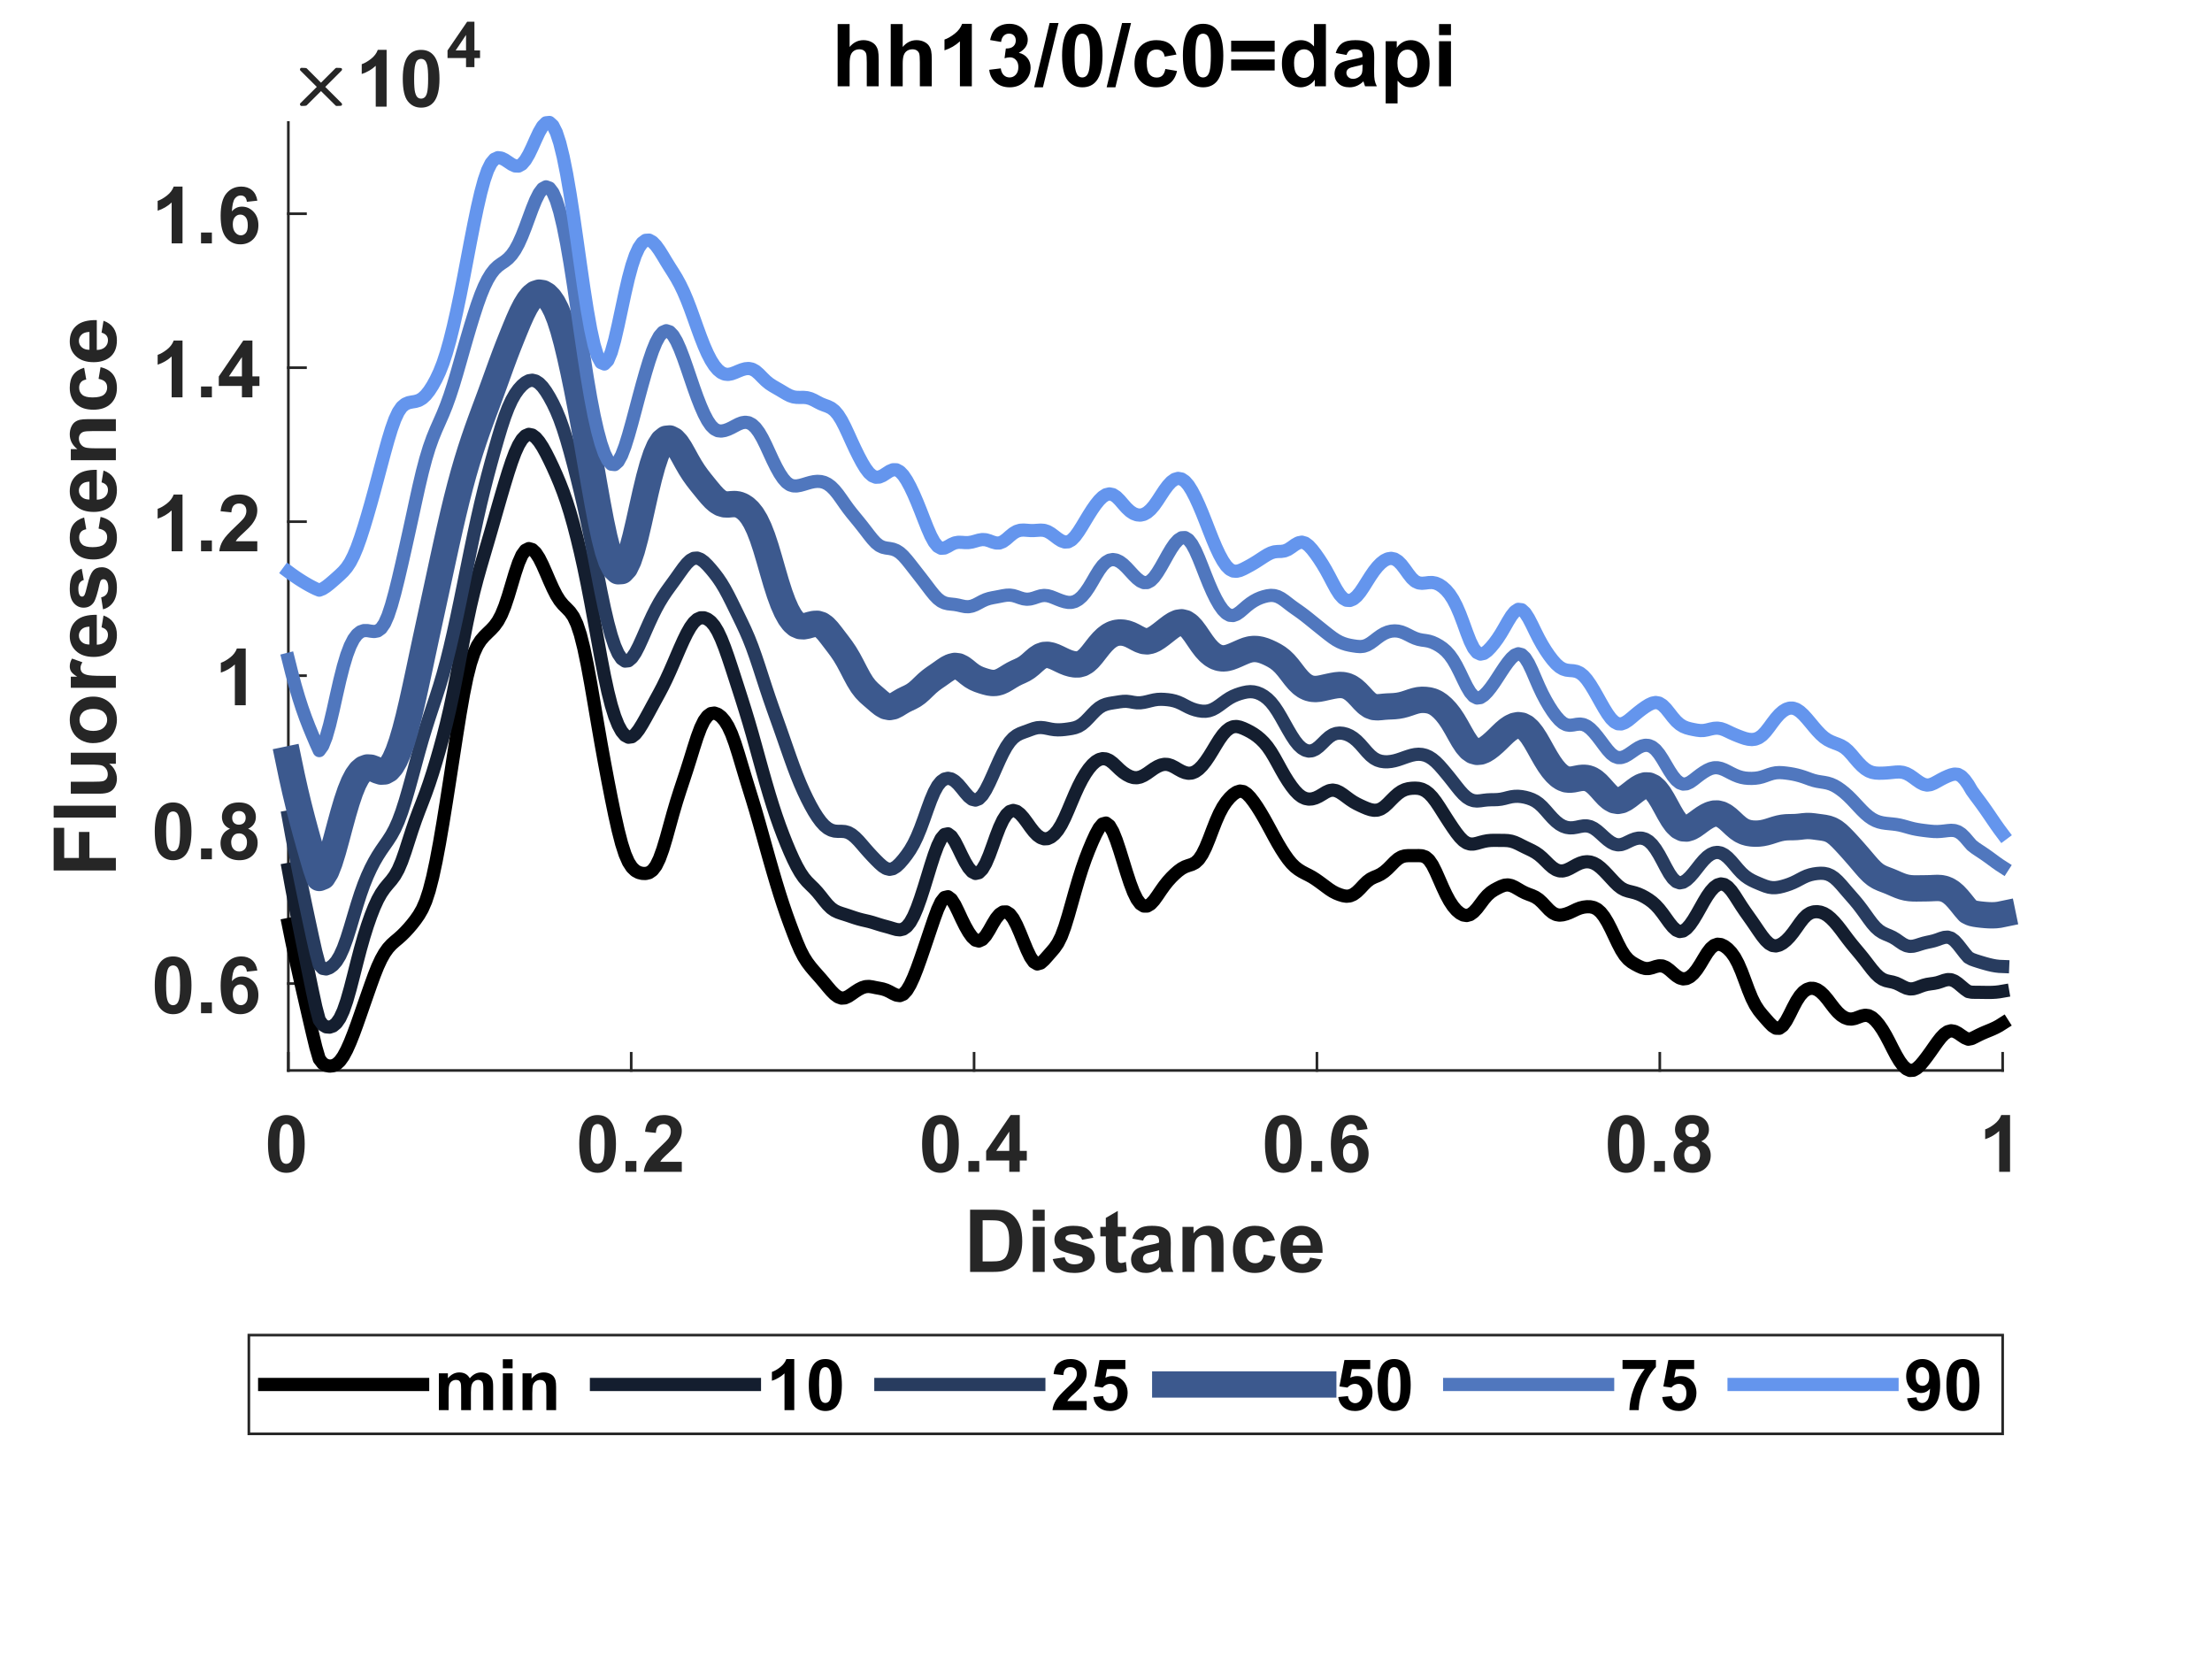 <?xml version="1.0"?>
<!DOCTYPE svg PUBLIC '-//W3C//DTD SVG 1.0//EN'
          'http://www.w3.org/TR/2001/REC-SVG-20010904/DTD/svg10.dtd'>
<svg xmlns:xlink="http://www.w3.org/1999/xlink" style="fill-opacity:1; color-rendering:auto; color-interpolation:auto; text-rendering:auto; stroke:black; stroke-linecap:square; stroke-miterlimit:10; shape-rendering:auto; stroke-opacity:1; fill:black; stroke-dasharray:none; font-weight:normal; stroke-width:1; font-family:'Dialog'; font-style:normal; stroke-linejoin:miter; font-size:12px; stroke-dashoffset:0; image-rendering:auto;" width="560" height="420" xmlns="http://www.w3.org/2000/svg"
><rect width="100%" height="100%" fill="#333333" stroke="none"/><!--Generated by the Batik Graphics2D SVG Generator--><defs id="genericDefs"
  /><g
  ><defs id="defs1"
    ><clipPath clipPathUnits="userSpaceOnUse" id="clipPath1"
      ><path d="M0 0 L560 0 L560 420 L0 420 L0 0 Z"
      /></clipPath
    ></defs
    ><g style="fill:white; stroke:white;"
    ><rect x="0" y="0" width="560" style="clip-path:url(#clipPath1); stroke:none;" height="420"
    /></g
    ><g style="fill:white; text-rendering:optimizeSpeed; color-rendering:optimizeSpeed; image-rendering:optimizeSpeed; shape-rendering:crispEdges; stroke:white; color-interpolation:sRGB;"
    ><rect x="0" width="560" height="420" y="0" style="stroke:none;"
      /><path style="stroke:none;" d="M73 271 L507 271 L507 31 L73 31 Z"
    /></g
    ><g style="fill:rgb(38,38,38); text-rendering:geometricPrecision; image-rendering:optimizeQuality; color-rendering:optimizeQuality; stroke-linejoin:round; stroke:rgb(38,38,38); color-interpolation:linearRGB; stroke-width:0.667;"
    ><line y2="271" style="fill:none;" x1="73" x2="507" y1="271"
      /><line y2="266.66" style="fill:none;" x1="73" x2="73" y1="271"
      /><line y2="266.66" style="fill:none;" x1="159.8" x2="159.8" y1="271"
      /><line y2="266.66" style="fill:none;" x1="246.6" x2="246.6" y1="271"
      /><line y2="266.66" style="fill:none;" x1="333.4" x2="333.4" y1="271"
      /><line y2="266.66" style="fill:none;" x1="420.2" x2="420.2" y1="271"
      /><line y2="266.66" style="fill:none;" x1="507" x2="507" y1="271"
    /></g
    ><g transform="translate(73,277.667)" style="font-size:20px; fill:rgb(38,38,38); text-rendering:geometricPrecision; image-rendering:optimizeQuality; color-rendering:optimizeQuality; font-family:'Arial'; stroke:rgb(38,38,38); color-interpolation:linearRGB; font-weight:bold;"
    ><path style="stroke:none;" d="M-0.516 4.625 Q1.562 4.625 2.734 6.109 Q4.141 7.859 4.141 11.938 Q4.141 16 2.734 17.781 Q1.562 19.25 -0.516 19.25 Q-2.594 19.25 -3.875 17.641 Q-5.156 16.031 -5.156 11.906 Q-5.156 7.859 -3.75 6.094 Q-2.594 4.625 -0.516 4.625 ZM-0.516 6.906 Q-1.016 6.906 -1.406 7.219 Q-1.797 7.531 -2 8.359 Q-2.281 9.422 -2.281 11.938 Q-2.281 14.453 -2.031 15.398 Q-1.781 16.344 -1.398 16.656 Q-1.016 16.969 -0.516 16.969 Q-0.016 16.969 0.375 16.648 Q0.766 16.328 0.984 15.516 Q1.266 14.453 1.266 11.938 Q1.266 9.422 1.016 8.477 Q0.766 7.531 0.375 7.219 Q-0.016 6.906 -0.516 6.906 Z"
    /></g
    ><g transform="translate(159.8,277.667)" style="font-size:20px; fill:rgb(38,38,38); text-rendering:geometricPrecision; image-rendering:optimizeQuality; color-rendering:optimizeQuality; font-family:'Arial'; stroke:rgb(38,38,38); color-interpolation:linearRGB; font-weight:bold;"
    ><path style="stroke:none;" d="M-8.516 4.625 Q-6.438 4.625 -5.266 6.109 Q-3.859 7.859 -3.859 11.938 Q-3.859 16 -5.266 17.781 Q-6.438 19.25 -8.516 19.25 Q-10.594 19.25 -11.875 17.641 Q-13.156 16.031 -13.156 11.906 Q-13.156 7.859 -11.75 6.094 Q-10.594 4.625 -8.516 4.625 ZM-8.516 6.906 Q-9.016 6.906 -9.406 7.219 Q-9.797 7.531 -10 8.359 Q-10.281 9.422 -10.281 11.938 Q-10.281 14.453 -10.031 15.398 Q-9.781 16.344 -9.398 16.656 Q-9.016 16.969 -8.516 16.969 Q-8.016 16.969 -7.625 16.648 Q-7.234 16.328 -7.016 15.516 Q-6.734 14.453 -6.734 11.938 Q-6.734 9.422 -6.984 8.477 Q-7.234 7.531 -7.625 7.219 Q-8.016 6.906 -8.516 6.906 ZM-1.44 19 L-1.44 16.25 L1.31 16.25 L1.31 19 L-1.44 19 ZM12.805 16.453 L12.805 19 L3.18 19 Q3.336 17.547 4.117 16.258 Q4.898 14.969 7.195 12.828 Q9.055 11.094 9.477 10.484 Q10.039 9.641 10.039 8.797 Q10.039 7.891 9.547 7.398 Q9.055 6.906 8.195 6.906 Q7.336 6.906 6.828 7.422 Q6.32 7.938 6.242 9.141 L3.508 8.859 Q3.742 6.594 5.031 5.609 Q6.32 4.625 8.258 4.625 Q10.383 4.625 11.594 5.766 Q12.805 6.906 12.805 8.609 Q12.805 9.578 12.453 10.453 Q12.102 11.328 11.352 12.281 Q10.852 12.922 9.555 14.109 Q8.258 15.297 7.914 15.688 Q7.57 16.078 7.352 16.453 L12.805 16.453 Z"
    /></g
    ><g transform="translate(246.6,277.667)" style="font-size:20px; fill:rgb(38,38,38); text-rendering:geometricPrecision; image-rendering:optimizeQuality; color-rendering:optimizeQuality; font-family:'Arial'; stroke:rgb(38,38,38); color-interpolation:linearRGB; font-weight:bold;"
    ><path style="stroke:none;" d="M-8.516 4.625 Q-6.438 4.625 -5.266 6.109 Q-3.859 7.859 -3.859 11.938 Q-3.859 16 -5.266 17.781 Q-6.438 19.25 -8.516 19.25 Q-10.594 19.25 -11.875 17.641 Q-13.156 16.031 -13.156 11.906 Q-13.156 7.859 -11.75 6.094 Q-10.594 4.625 -8.516 4.625 ZM-8.516 6.906 Q-9.016 6.906 -9.406 7.219 Q-9.797 7.531 -10 8.359 Q-10.281 9.422 -10.281 11.938 Q-10.281 14.453 -10.031 15.398 Q-9.781 16.344 -9.398 16.656 Q-9.016 16.969 -8.516 16.969 Q-8.016 16.969 -7.625 16.648 Q-7.234 16.328 -7.016 15.516 Q-6.734 14.453 -6.734 11.938 Q-6.734 9.422 -6.984 8.477 Q-7.234 7.531 -7.625 7.219 Q-8.016 6.906 -8.516 6.906 ZM-1.44 19 L-1.44 16.25 L1.31 16.25 L1.31 19 L-1.44 19 ZM8.914 19 L8.914 16.125 L3.055 16.125 L3.055 13.719 L9.258 4.625 L11.57 4.625 L11.57 13.703 L13.352 13.703 L13.352 16.125 L11.57 16.125 L11.57 19 L8.914 19 ZM8.914 13.703 L8.914 8.812 L5.617 13.703 L8.914 13.703 Z"
    /></g
    ><g transform="translate(333.4,277.667)" style="font-size:20px; fill:rgb(38,38,38); text-rendering:geometricPrecision; image-rendering:optimizeQuality; color-rendering:optimizeQuality; font-family:'Arial'; stroke:rgb(38,38,38); color-interpolation:linearRGB; font-weight:bold;"
    ><path style="stroke:none;" d="M-8.516 4.625 Q-6.438 4.625 -5.266 6.109 Q-3.859 7.859 -3.859 11.938 Q-3.859 16 -5.266 17.781 Q-6.438 19.25 -8.516 19.25 Q-10.594 19.25 -11.875 17.641 Q-13.156 16.031 -13.156 11.906 Q-13.156 7.859 -11.75 6.094 Q-10.594 4.625 -8.516 4.625 ZM-8.516 6.906 Q-9.016 6.906 -9.406 7.219 Q-9.797 7.531 -10 8.359 Q-10.281 9.422 -10.281 11.938 Q-10.281 14.453 -10.031 15.398 Q-9.781 16.344 -9.398 16.656 Q-9.016 16.969 -8.516 16.969 Q-8.016 16.969 -7.625 16.648 Q-7.234 16.328 -7.016 15.516 Q-6.734 14.453 -6.734 11.938 Q-6.734 9.422 -6.984 8.477 Q-7.234 7.531 -7.625 7.219 Q-8.016 6.906 -8.516 6.906 ZM-1.44 19 L-1.44 16.25 L1.31 16.25 L1.31 19 L-1.44 19 ZM12.82 8.188 L10.164 8.484 Q10.07 7.656 9.664 7.266 Q9.258 6.875 8.602 6.875 Q7.727 6.875 7.125 7.656 Q6.523 8.438 6.367 10.906 Q7.398 9.703 8.914 9.703 Q10.633 9.703 11.859 11.008 Q13.086 12.312 13.086 14.391 Q13.086 16.594 11.797 17.922 Q10.508 19.25 8.492 19.25 Q6.32 19.25 4.922 17.562 Q3.523 15.875 3.523 12.031 Q3.523 8.094 4.984 6.359 Q6.445 4.625 8.758 4.625 Q10.398 4.625 11.469 5.539 Q12.539 6.453 12.82 8.188 ZM6.602 14.172 Q6.602 15.516 7.219 16.242 Q7.836 16.969 8.633 16.969 Q9.383 16.969 9.891 16.375 Q10.398 15.781 10.398 14.422 Q10.398 13.016 9.852 12.367 Q9.305 11.719 8.492 11.719 Q7.695 11.719 7.148 12.344 Q6.602 12.969 6.602 14.172 Z"
    /></g
    ><g transform="translate(420.2,277.667)" style="font-size:20px; fill:rgb(38,38,38); text-rendering:geometricPrecision; image-rendering:optimizeQuality; color-rendering:optimizeQuality; font-family:'Arial'; stroke:rgb(38,38,38); color-interpolation:linearRGB; font-weight:bold;"
    ><path style="stroke:none;" d="M-8.516 4.625 Q-6.438 4.625 -5.266 6.109 Q-3.859 7.859 -3.859 11.938 Q-3.859 16 -5.266 17.781 Q-6.438 19.25 -8.516 19.25 Q-10.594 19.25 -11.875 17.641 Q-13.156 16.031 -13.156 11.906 Q-13.156 7.859 -11.75 6.094 Q-10.594 4.625 -8.516 4.625 ZM-8.516 6.906 Q-9.016 6.906 -9.406 7.219 Q-9.797 7.531 -10 8.359 Q-10.281 9.422 -10.281 11.938 Q-10.281 14.453 -10.031 15.398 Q-9.781 16.344 -9.398 16.656 Q-9.016 16.969 -8.516 16.969 Q-8.016 16.969 -7.625 16.648 Q-7.234 16.328 -7.016 15.516 Q-6.734 14.453 -6.734 11.938 Q-6.734 9.422 -6.984 8.477 Q-7.234 7.531 -7.625 7.219 Q-8.016 6.906 -8.516 6.906 ZM-1.44 19 L-1.44 16.25 L1.31 16.25 L1.31 19 L-1.44 19 ZM5.883 11.281 Q4.82 10.828 4.336 10.039 Q3.852 9.25 3.852 8.312 Q3.852 6.719 4.969 5.672 Q6.086 4.625 8.148 4.625 Q10.195 4.625 11.32 5.672 Q12.445 6.719 12.445 8.312 Q12.445 9.312 11.93 10.086 Q11.414 10.859 10.477 11.281 Q11.664 11.75 12.281 12.672 Q12.898 13.594 12.898 14.797 Q12.898 16.766 11.641 18.008 Q10.383 19.25 8.273 19.25 Q6.32 19.25 5.023 18.234 Q3.492 17.016 3.492 14.906 Q3.492 13.75 4.07 12.773 Q4.648 11.797 5.883 11.281 ZM6.445 8.516 Q6.445 9.328 6.914 9.789 Q7.383 10.25 8.148 10.25 Q8.93 10.25 9.398 9.789 Q9.867 9.328 9.867 8.5 Q9.867 7.734 9.406 7.266 Q8.945 6.797 8.18 6.797 Q7.383 6.797 6.914 7.266 Q6.445 7.734 6.445 8.516 ZM6.195 14.641 Q6.195 15.781 6.773 16.414 Q7.352 17.047 8.227 17.047 Q9.07 17.047 9.633 16.438 Q10.195 15.828 10.195 14.672 Q10.195 13.672 9.625 13.062 Q9.055 12.453 8.195 12.453 Q7.18 12.453 6.688 13.141 Q6.195 13.828 6.195 14.641 Z"
    /></g
    ><g transform="translate(507,277.667)" style="font-size:20px; fill:rgb(38,38,38); text-rendering:geometricPrecision; image-rendering:optimizeQuality; color-rendering:optimizeQuality; font-family:'Arial'; stroke:rgb(38,38,38); color-interpolation:linearRGB; font-weight:bold;"
    ><path style="stroke:none;" d="M1.875 19 L-0.875 19 L-0.875 8.656 Q-2.375 10.062 -4.422 10.734 L-4.422 8.25 Q-3.344 7.891 -2.086 6.914 Q-0.828 5.938 -0.359 4.625 L1.875 4.625 L1.875 19 Z"
    /></g
    ><g transform="translate(290,301)" style="font-size:22px; fill:rgb(38,38,38); text-rendering:geometricPrecision; image-rendering:optimizeQuality; color-rendering:optimizeQuality; font-family:'Arial'; stroke:rgb(38,38,38); color-interpolation:linearRGB; font-weight:bold;"
    ><path style="stroke:none;" d="M-44.406 5.25 L-38.594 5.25 Q-36.625 5.25 -35.594 5.547 Q-34.219 5.953 -33.227 7 Q-32.234 8.047 -31.719 9.555 Q-31.203 11.062 -31.203 13.281 Q-31.203 15.219 -31.688 16.625 Q-32.281 18.344 -33.375 19.406 Q-34.203 20.219 -35.609 20.672 Q-36.672 21 -38.422 21 L-44.406 21 L-44.406 5.25 ZM-41.234 7.922 L-41.234 18.344 L-38.859 18.344 Q-37.531 18.344 -36.938 18.203 Q-36.156 18 -35.648 17.539 Q-35.141 17.078 -34.82 16.023 Q-34.5 14.969 -34.5 13.141 Q-34.5 11.312 -34.82 10.336 Q-35.141 9.359 -35.719 8.812 Q-36.297 8.266 -37.188 8.062 Q-37.859 7.922 -39.797 7.922 L-41.234 7.922 ZM-28.534 8.047 L-28.534 5.25 L-25.519 5.25 L-25.519 8.047 L-28.534 8.047 ZM-28.534 21 L-28.534 9.594 L-25.519 9.594 L-25.519 21 L-28.534 21 ZM-23.484 17.75 L-20.453 17.281 Q-20.266 18.156 -19.672 18.617 Q-19.078 19.078 -18.016 19.078 Q-16.844 19.078 -16.25 18.641 Q-15.859 18.344 -15.859 17.844 Q-15.859 17.5 -16.078 17.266 Q-16.297 17.062 -17.078 16.875 Q-20.734 16.062 -21.719 15.406 Q-23.062 14.484 -23.062 12.828 Q-23.062 11.359 -21.891 10.344 Q-20.719 9.328 -18.266 9.328 Q-15.922 9.328 -14.781 10.094 Q-13.641 10.859 -13.219 12.359 L-16.062 12.875 Q-16.25 12.219 -16.758 11.859 Q-17.266 11.5 -18.203 11.5 Q-19.406 11.5 -19.922 11.844 Q-20.266 12.078 -20.266 12.453 Q-20.266 12.766 -19.953 13 Q-19.547 13.297 -17.141 13.844 Q-14.734 14.391 -13.766 15.188 Q-12.828 16 -12.828 17.438 Q-12.828 19 -14.141 20.133 Q-15.453 21.266 -18.016 21.266 Q-20.344 21.266 -21.703 20.312 Q-23.062 19.359 -23.484 17.75 ZM-4.952 9.594 L-4.952 12 L-7.015 12 L-7.015 16.594 Q-7.015 17.984 -6.96 18.219 Q-6.905 18.453 -6.694 18.602 Q-6.483 18.75 -6.171 18.75 Q-5.765 18.75 -4.968 18.469 L-4.702 20.812 Q-5.765 21.266 -7.093 21.266 Q-7.905 21.266 -8.562 20.984 Q-9.218 20.703 -9.523 20.273 Q-9.827 19.844 -9.952 19.094 Q-10.046 18.578 -10.046 16.969 L-10.046 12 L-11.437 12 L-11.437 9.594 L-10.046 9.594 L-10.046 7.328 L-7.015 5.562 L-7.015 9.594 L-4.952 9.594 ZM-0.61 13.078 L-3.345 12.578 Q-2.876 10.922 -1.751 10.125 Q-0.626 9.328 1.593 9.328 Q3.624 9.328 4.608 9.812 Q5.593 10.297 5.999 11.031 Q6.405 11.766 6.405 13.734 L6.374 17.25 Q6.374 18.75 6.515 19.469 Q6.655 20.188 7.061 21 L4.077 21 Q3.952 20.703 3.78 20.109 Q3.702 19.844 3.671 19.75 Q2.905 20.5 2.022 20.883 Q1.14 21.266 0.14 21.266 Q-1.626 21.266 -2.642 20.305 Q-3.657 19.344 -3.657 17.891 Q-3.657 16.922 -3.196 16.164 Q-2.735 15.406 -1.899 15 Q-1.063 14.594 0.499 14.297 Q2.624 13.906 3.437 13.562 L3.437 13.25 Q3.437 12.391 3.007 12.016 Q2.577 11.641 1.39 11.641 Q0.577 11.641 0.124 11.961 Q-0.329 12.281 -0.61 13.078 ZM3.437 15.516 Q2.858 15.719 1.601 15.984 Q0.343 16.25 -0.048 16.516 Q-0.642 16.922 -0.642 17.578 Q-0.642 18.203 -0.165 18.664 Q0.311 19.125 1.046 19.125 Q1.858 19.125 2.593 18.594 Q3.14 18.188 3.312 17.594 Q3.437 17.203 3.437 16.125 L3.437 15.516 ZM19.75 21 L16.734 21 L16.734 15.172 Q16.734 13.328 16.539 12.789 Q16.344 12.25 15.914 11.945 Q15.484 11.641 14.859 11.641 Q14.078 11.641 13.453 12.07 Q12.828 12.5 12.602 13.211 Q12.375 13.922 12.375 15.828 L12.375 21 L9.359 21 L9.359 9.594 L12.156 9.594 L12.156 11.266 Q13.656 9.328 15.922 9.328 Q16.922 9.328 17.75 9.688 Q18.578 10.047 19 10.609 Q19.422 11.172 19.586 11.883 Q19.75 12.594 19.75 13.906 L19.75 21 ZM32.767 12.969 L29.782 13.5 Q29.642 12.609 29.11 12.156 Q28.579 11.703 27.72 11.703 Q26.595 11.703 25.923 12.484 Q25.251 13.266 25.251 15.094 Q25.251 17.125 25.931 17.961 Q26.61 18.797 27.767 18.797 Q28.626 18.797 29.173 18.305 Q29.72 17.812 29.954 16.625 L32.907 17.125 Q32.454 19.172 31.142 20.219 Q29.829 21.266 27.626 21.266 Q25.126 21.266 23.634 19.68 Q22.142 18.094 22.142 15.312 Q22.142 12.484 23.642 10.906 Q25.142 9.328 27.689 9.328 Q29.767 9.328 30.993 10.227 Q32.22 11.125 32.767 12.969 ZM41.658 17.375 L44.658 17.875 Q44.08 19.531 42.83 20.398 Q41.58 21.266 39.705 21.266 Q36.721 21.266 35.299 19.312 Q34.174 17.75 34.174 15.375 Q34.174 12.547 35.65 10.938 Q37.127 9.328 39.408 9.328 Q41.94 9.328 43.416 11.016 Q44.893 12.703 44.83 16.172 L37.268 16.172 Q37.299 17.516 37.994 18.258 Q38.69 19 39.736 19 Q40.44 19 40.924 18.617 Q41.408 18.234 41.658 17.375 ZM41.83 14.312 Q41.799 13 41.15 12.32 Q40.502 11.641 39.58 11.641 Q38.596 11.641 37.955 12.359 Q37.299 13.078 37.315 14.312 L41.83 14.312 Z"
    /></g
    ><g style="fill:rgb(38,38,38); text-rendering:geometricPrecision; image-rendering:optimizeQuality; color-rendering:optimizeQuality; stroke-linejoin:round; stroke:rgb(38,38,38); color-interpolation:linearRGB; stroke-width:0.667;"
    ><line y2="31" style="fill:none;" x1="73" x2="73" y1="271"
      /><line y2="249.009" style="fill:none;" x1="73" x2="77.34" y1="249.009"
      /><line y2="210.029" style="fill:none;" x1="73" x2="77.34" y1="210.029"
      /><line y2="171.049" style="fill:none;" x1="73" x2="77.34" y1="171.049"
      /><line y2="132.069" style="fill:none;" x1="73" x2="77.34" y1="132.069"
      /><line y2="93.089" style="fill:none;" x1="73" x2="77.34" y1="93.089"
      /><line y2="54.11" style="fill:none;" x1="73" x2="77.34" y1="54.11"
    /></g
    ><g transform="translate(66.333,249.009)" style="font-size:20px; fill:rgb(38,38,38); text-rendering:geometricPrecision; image-rendering:optimizeQuality; color-rendering:optimizeQuality; font-family:'Arial'; stroke:rgb(38,38,38); color-interpolation:linearRGB; font-weight:bold;"
    ><path style="stroke:none;" d="M-22.516 -6.875 Q-20.438 -6.875 -19.266 -5.391 Q-17.859 -3.641 -17.859 0.438 Q-17.859 4.5 -19.266 6.281 Q-20.438 7.75 -22.516 7.75 Q-24.594 7.75 -25.875 6.141 Q-27.156 4.531 -27.156 0.406 Q-27.156 -3.641 -25.75 -5.406 Q-24.594 -6.875 -22.516 -6.875 ZM-22.516 -4.594 Q-23.016 -4.594 -23.406 -4.281 Q-23.797 -3.969 -24 -3.141 Q-24.281 -2.078 -24.281 0.438 Q-24.281 2.953 -24.031 3.898 Q-23.781 4.844 -23.398 5.156 Q-23.016 5.469 -22.516 5.469 Q-22.016 5.469 -21.625 5.148 Q-21.234 4.828 -21.016 4.016 Q-20.734 2.953 -20.734 0.438 Q-20.734 -2.078 -20.984 -3.023 Q-21.234 -3.969 -21.625 -4.281 Q-22.016 -4.594 -22.516 -4.594 ZM-15.44 7.5 L-15.44 4.75 L-12.69 4.75 L-12.69 7.5 L-15.44 7.5 ZM-1.18 -3.312 L-3.836 -3.016 Q-3.93 -3.844 -4.336 -4.234 Q-4.742 -4.625 -5.398 -4.625 Q-6.273 -4.625 -6.875 -3.844 Q-7.477 -3.062 -7.633 -0.594 Q-6.602 -1.797 -5.086 -1.797 Q-3.367 -1.797 -2.141 -0.492 Q-0.914 0.812 -0.914 2.891 Q-0.914 5.094 -2.203 6.422 Q-3.492 7.75 -5.508 7.75 Q-7.68 7.75 -9.078 6.062 Q-10.477 4.375 -10.477 0.531 Q-10.477 -3.406 -9.016 -5.141 Q-7.555 -6.875 -5.242 -6.875 Q-3.602 -6.875 -2.531 -5.961 Q-1.461 -5.047 -1.18 -3.312 ZM-7.398 2.672 Q-7.398 4.016 -6.781 4.742 Q-6.164 5.469 -5.367 5.469 Q-4.617 5.469 -4.109 4.875 Q-3.602 4.281 -3.602 2.922 Q-3.602 1.516 -4.148 0.867 Q-4.695 0.219 -5.508 0.219 Q-6.305 0.219 -6.852 0.844 Q-7.398 1.469 -7.398 2.672 Z"
    /></g
    ><g transform="translate(66.333,210.029)" style="font-size:20px; fill:rgb(38,38,38); text-rendering:geometricPrecision; image-rendering:optimizeQuality; color-rendering:optimizeQuality; font-family:'Arial'; stroke:rgb(38,38,38); color-interpolation:linearRGB; font-weight:bold;"
    ><path style="stroke:none;" d="M-22.516 -6.875 Q-20.438 -6.875 -19.266 -5.391 Q-17.859 -3.641 -17.859 0.438 Q-17.859 4.5 -19.266 6.281 Q-20.438 7.75 -22.516 7.75 Q-24.594 7.75 -25.875 6.141 Q-27.156 4.531 -27.156 0.406 Q-27.156 -3.641 -25.75 -5.406 Q-24.594 -6.875 -22.516 -6.875 ZM-22.516 -4.594 Q-23.016 -4.594 -23.406 -4.281 Q-23.797 -3.969 -24 -3.141 Q-24.281 -2.078 -24.281 0.438 Q-24.281 2.953 -24.031 3.898 Q-23.781 4.844 -23.398 5.156 Q-23.016 5.469 -22.516 5.469 Q-22.016 5.469 -21.625 5.148 Q-21.234 4.828 -21.016 4.016 Q-20.734 2.953 -20.734 0.438 Q-20.734 -2.078 -20.984 -3.023 Q-21.234 -3.969 -21.625 -4.281 Q-22.016 -4.594 -22.516 -4.594 ZM-15.44 7.5 L-15.44 4.75 L-12.69 4.75 L-12.69 7.5 L-15.44 7.5 ZM-8.117 -0.219 Q-9.18 -0.672 -9.664 -1.461 Q-10.148 -2.25 -10.148 -3.188 Q-10.148 -4.781 -9.031 -5.828 Q-7.914 -6.875 -5.852 -6.875 Q-3.805 -6.875 -2.68 -5.828 Q-1.555 -4.781 -1.555 -3.188 Q-1.555 -2.188 -2.07 -1.414 Q-2.586 -0.641 -3.523 -0.219 Q-2.336 0.25 -1.719 1.172 Q-1.102 2.094 -1.102 3.297 Q-1.102 5.266 -2.359 6.508 Q-3.617 7.75 -5.727 7.75 Q-7.68 7.75 -8.977 6.734 Q-10.508 5.516 -10.508 3.406 Q-10.508 2.25 -9.93 1.273 Q-9.352 0.297 -8.117 -0.219 ZM-7.555 -2.984 Q-7.555 -2.172 -7.086 -1.711 Q-6.617 -1.25 -5.852 -1.25 Q-5.07 -1.25 -4.602 -1.711 Q-4.133 -2.172 -4.133 -3 Q-4.133 -3.766 -4.594 -4.234 Q-5.055 -4.703 -5.82 -4.703 Q-6.617 -4.703 -7.086 -4.234 Q-7.555 -3.766 -7.555 -2.984 ZM-7.805 3.141 Q-7.805 4.281 -7.227 4.914 Q-6.648 5.547 -5.773 5.547 Q-4.93 5.547 -4.367 4.938 Q-3.805 4.328 -3.805 3.172 Q-3.805 2.172 -4.375 1.562 Q-4.945 0.953 -5.805 0.953 Q-6.82 0.953 -7.312 1.641 Q-7.805 2.328 -7.805 3.141 Z"
    /></g
    ><g transform="translate(66.333,171.049)" style="font-size:20px; fill:rgb(38,38,38); text-rendering:geometricPrecision; image-rendering:optimizeQuality; color-rendering:optimizeQuality; font-family:'Arial'; stroke:rgb(38,38,38); color-interpolation:linearRGB; font-weight:bold;"
    ><path style="stroke:none;" d="M-4.125 7.5 L-6.875 7.5 L-6.875 -2.844 Q-8.375 -1.438 -10.422 -0.766 L-10.422 -3.25 Q-9.344 -3.609 -8.086 -4.586 Q-6.828 -5.562 -6.359 -6.875 L-4.125 -6.875 L-4.125 7.5 Z"
    /></g
    ><g transform="translate(66.333,132.069)" style="font-size:20px; fill:rgb(38,38,38); text-rendering:geometricPrecision; image-rendering:optimizeQuality; color-rendering:optimizeQuality; font-family:'Arial'; stroke:rgb(38,38,38); color-interpolation:linearRGB; font-weight:bold;"
    ><path style="stroke:none;" d="M-20.125 7.5 L-22.875 7.5 L-22.875 -2.844 Q-24.375 -1.438 -26.422 -0.766 L-26.422 -3.25 Q-25.344 -3.609 -24.086 -4.586 Q-22.828 -5.562 -22.359 -6.875 L-20.125 -6.875 L-20.125 7.5 ZM-15.44 7.5 L-15.44 4.75 L-12.69 4.75 L-12.69 7.5 L-15.44 7.5 ZM-1.195 4.953 L-1.195 7.5 L-10.82 7.5 Q-10.664 6.047 -9.883 4.758 Q-9.102 3.469 -6.805 1.328 Q-4.945 -0.406 -4.523 -1.016 Q-3.961 -1.859 -3.961 -2.703 Q-3.961 -3.609 -4.453 -4.102 Q-4.945 -4.594 -5.805 -4.594 Q-6.664 -4.594 -7.172 -4.078 Q-7.68 -3.562 -7.758 -2.359 L-10.492 -2.641 Q-10.258 -4.906 -8.969 -5.891 Q-7.68 -6.875 -5.742 -6.875 Q-3.617 -6.875 -2.406 -5.734 Q-1.195 -4.594 -1.195 -2.891 Q-1.195 -1.922 -1.547 -1.047 Q-1.898 -0.172 -2.648 0.781 Q-3.148 1.422 -4.445 2.609 Q-5.742 3.797 -6.086 4.188 Q-6.43 4.578 -6.648 4.953 L-1.195 4.953 Z"
    /></g
    ><g transform="translate(66.333,93.089)" style="font-size:20px; fill:rgb(38,38,38); text-rendering:geometricPrecision; image-rendering:optimizeQuality; color-rendering:optimizeQuality; font-family:'Arial'; stroke:rgb(38,38,38); color-interpolation:linearRGB; font-weight:bold;"
    ><path style="stroke:none;" d="M-20.125 7.5 L-22.875 7.5 L-22.875 -2.844 Q-24.375 -1.438 -26.422 -0.766 L-26.422 -3.25 Q-25.344 -3.609 -24.086 -4.586 Q-22.828 -5.562 -22.359 -6.875 L-20.125 -6.875 L-20.125 7.5 ZM-15.44 7.5 L-15.44 4.75 L-12.69 4.75 L-12.69 7.5 L-15.44 7.5 ZM-5.086 7.5 L-5.086 4.625 L-10.945 4.625 L-10.945 2.219 L-4.742 -6.875 L-2.43 -6.875 L-2.43 2.203 L-0.648 2.203 L-0.648 4.625 L-2.43 4.625 L-2.43 7.5 L-5.086 7.5 ZM-5.086 2.203 L-5.086 -2.688 L-8.383 2.203 L-5.086 2.203 Z"
    /></g
    ><g transform="translate(66.333,54.11)" style="font-size:20px; fill:rgb(38,38,38); text-rendering:geometricPrecision; image-rendering:optimizeQuality; color-rendering:optimizeQuality; font-family:'Arial'; stroke:rgb(38,38,38); color-interpolation:linearRGB; font-weight:bold;"
    ><path style="stroke:none;" d="M-20.125 7.5 L-22.875 7.5 L-22.875 -2.844 Q-24.375 -1.438 -26.422 -0.766 L-26.422 -3.25 Q-25.344 -3.609 -24.086 -4.586 Q-22.828 -5.562 -22.359 -6.875 L-20.125 -6.875 L-20.125 7.5 ZM-15.44 7.5 L-15.44 4.75 L-12.69 4.75 L-12.69 7.5 L-15.44 7.5 ZM-1.18 -3.312 L-3.836 -3.016 Q-3.93 -3.844 -4.336 -4.234 Q-4.742 -4.625 -5.398 -4.625 Q-6.273 -4.625 -6.875 -3.844 Q-7.477 -3.062 -7.633 -0.594 Q-6.602 -1.797 -5.086 -1.797 Q-3.367 -1.797 -2.141 -0.492 Q-0.914 0.812 -0.914 2.891 Q-0.914 5.094 -2.203 6.422 Q-3.492 7.75 -5.508 7.75 Q-7.68 7.75 -9.078 6.062 Q-10.477 4.375 -10.477 0.531 Q-10.477 -3.406 -9.016 -5.141 Q-7.555 -6.875 -5.242 -6.875 Q-3.602 -6.875 -2.531 -5.961 Q-1.461 -5.047 -1.18 -3.312 ZM-7.398 2.672 Q-7.398 4.016 -6.781 4.742 Q-6.164 5.469 -5.367 5.469 Q-4.617 5.469 -4.109 4.875 Q-3.602 4.281 -3.602 2.922 Q-3.602 1.516 -4.148 0.867 Q-4.695 0.219 -5.508 0.219 Q-6.305 0.219 -6.852 0.844 Q-7.398 1.469 -7.398 2.672 Z"
    /></g
    ><g transform="translate(34.333,151) rotate(-90)" style="font-size:22px; fill:rgb(38,38,38); text-rendering:geometricPrecision; image-rendering:optimizeQuality; color-rendering:optimizeQuality; font-family:'Arial'; stroke:rgb(38,38,38); color-interpolation:linearRGB; font-weight:bold;"
    ><path style="stroke:none;" d="M-69.375 -5 L-69.375 -20.75 L-58.578 -20.75 L-58.578 -18.078 L-66.203 -18.078 L-66.203 -14.359 L-59.625 -14.359 L-59.625 -11.688 L-66.203 -11.688 L-66.203 -5 L-69.375 -5 ZM-55.983 -5 L-55.983 -20.75 L-52.968 -20.75 L-52.968 -5 L-55.983 -5 ZM-42.355 -5 L-42.355 -6.703 Q-42.98 -5.797 -43.996 -5.266 Q-45.012 -4.734 -46.137 -4.734 Q-47.293 -4.734 -48.207 -5.242 Q-49.121 -5.75 -49.527 -6.664 Q-49.934 -7.578 -49.934 -9.188 L-49.934 -16.406 L-46.918 -16.406 L-46.918 -11.172 Q-46.918 -8.766 -46.754 -8.219 Q-46.59 -7.672 -46.145 -7.359 Q-45.699 -7.047 -45.027 -7.047 Q-44.246 -7.047 -43.637 -7.469 Q-43.027 -7.891 -42.801 -8.516 Q-42.574 -9.141 -42.574 -11.594 L-42.574 -16.406 L-39.559 -16.406 L-39.559 -5 L-42.355 -5 ZM-37.136 -10.859 Q-37.136 -12.375 -36.394 -13.781 Q-35.651 -15.188 -34.292 -15.93 Q-32.933 -16.672 -31.261 -16.672 Q-28.667 -16.672 -27.011 -14.984 Q-25.355 -13.297 -25.355 -10.734 Q-25.355 -8.141 -27.026 -6.438 Q-28.698 -4.734 -31.23 -4.734 Q-32.808 -4.734 -34.23 -5.445 Q-35.651 -6.156 -36.394 -7.531 Q-37.136 -8.906 -37.136 -10.859 ZM-34.042 -10.703 Q-34.042 -9 -33.23 -8.102 Q-32.417 -7.203 -31.245 -7.203 Q-30.058 -7.203 -29.261 -8.102 Q-28.464 -9 -28.464 -10.719 Q-28.464 -12.406 -29.261 -13.305 Q-30.058 -14.203 -31.245 -14.203 Q-32.417 -14.203 -33.23 -13.305 Q-34.042 -12.406 -34.042 -10.703 ZM-20.104 -5 L-23.119 -5 L-23.119 -16.406 L-20.322 -16.406 L-20.322 -14.781 Q-19.604 -15.938 -19.025 -16.305 Q-18.447 -16.672 -17.713 -16.672 Q-16.682 -16.672 -15.729 -16.094 L-16.666 -13.469 Q-17.432 -13.953 -18.088 -13.953 Q-18.713 -13.953 -19.158 -13.609 Q-19.604 -13.266 -19.854 -12.352 Q-20.104 -11.438 -20.104 -8.531 L-20.104 -5 ZM-7.823 -8.625 L-4.823 -8.125 Q-5.401 -6.469 -6.651 -5.602 Q-7.901 -4.734 -9.776 -4.734 Q-12.761 -4.734 -14.183 -6.688 Q-15.308 -8.25 -15.308 -10.625 Q-15.308 -13.453 -13.831 -15.062 Q-12.354 -16.672 -10.073 -16.672 Q-7.542 -16.672 -6.065 -14.984 Q-4.589 -13.297 -4.651 -9.828 L-12.214 -9.828 Q-12.183 -8.484 -11.487 -7.742 Q-10.792 -7 -9.745 -7 Q-9.042 -7 -8.558 -7.383 Q-8.073 -7.766 -7.823 -8.625 ZM-7.651 -11.688 Q-7.683 -13 -8.331 -13.68 Q-8.979 -14.359 -9.901 -14.359 Q-10.886 -14.359 -11.526 -13.641 Q-12.183 -12.922 -12.167 -11.688 L-7.651 -11.688 ZM-3.26 -8.25 L-0.229 -8.719 Q-0.041 -7.844 0.553 -7.383 Q1.147 -6.922 2.209 -6.922 Q3.381 -6.922 3.975 -7.359 Q4.365 -7.656 4.365 -8.156 Q4.365 -8.5 4.146 -8.734 Q3.928 -8.938 3.147 -9.125 Q-0.51 -9.938 -1.494 -10.594 Q-2.838 -11.516 -2.838 -13.172 Q-2.838 -14.641 -1.666 -15.656 Q-0.494 -16.672 1.959 -16.672 Q4.303 -16.672 5.443 -15.906 Q6.584 -15.141 7.006 -13.641 L4.162 -13.125 Q3.975 -13.781 3.467 -14.141 Q2.959 -14.5 2.022 -14.5 Q0.818 -14.5 0.303 -14.156 Q-0.041 -13.922 -0.041 -13.547 Q-0.041 -13.234 0.272 -13 Q0.678 -12.703 3.084 -12.156 Q5.49 -11.609 6.459 -10.812 Q7.396 -10 7.396 -8.562 Q7.396 -7 6.084 -5.867 Q4.771 -4.734 2.209 -4.734 Q-0.119 -4.734 -1.478 -5.688 Q-2.838 -6.641 -3.26 -8.25 ZM19.991 -13.031 L17.007 -12.5 Q16.866 -13.391 16.335 -13.844 Q15.804 -14.297 14.944 -14.297 Q13.819 -14.297 13.148 -13.516 Q12.476 -12.734 12.476 -10.906 Q12.476 -8.875 13.155 -8.039 Q13.835 -7.203 14.991 -7.203 Q15.851 -7.203 16.398 -7.695 Q16.944 -8.188 17.179 -9.375 L20.132 -8.875 Q19.679 -6.828 18.366 -5.781 Q17.054 -4.734 14.851 -4.734 Q12.351 -4.734 10.858 -6.32 Q9.366 -7.906 9.366 -10.688 Q9.366 -13.516 10.866 -15.094 Q12.366 -16.672 14.913 -16.672 Q16.991 -16.672 18.218 -15.773 Q19.444 -14.875 19.991 -13.031 ZM28.883 -8.625 L31.883 -8.125 Q31.305 -6.469 30.055 -5.602 Q28.805 -4.734 26.93 -4.734 Q23.945 -4.734 22.523 -6.688 Q21.398 -8.25 21.398 -10.625 Q21.398 -13.453 22.875 -15.062 Q24.352 -16.672 26.633 -16.672 Q29.164 -16.672 30.641 -14.984 Q32.117 -13.297 32.055 -9.828 L24.492 -9.828 Q24.523 -8.484 25.219 -7.742 Q25.914 -7 26.961 -7 Q27.664 -7 28.148 -7.383 Q28.633 -7.766 28.883 -8.625 ZM29.055 -11.688 Q29.023 -13 28.375 -13.68 Q27.727 -14.359 26.805 -14.359 Q25.82 -14.359 25.18 -13.641 Q24.523 -12.922 24.539 -11.688 L29.055 -11.688 ZM44.884 -5 L41.868 -5 L41.868 -10.828 Q41.868 -12.672 41.673 -13.211 Q41.477 -13.75 41.048 -14.055 Q40.618 -14.359 39.993 -14.359 Q39.212 -14.359 38.587 -13.93 Q37.962 -13.5 37.735 -12.789 Q37.509 -12.078 37.509 -10.172 L37.509 -5 L34.493 -5 L34.493 -16.406 L37.29 -16.406 L37.29 -14.734 Q38.79 -16.672 41.056 -16.672 Q42.056 -16.672 42.884 -16.312 Q43.712 -15.953 44.134 -15.391 Q44.556 -14.828 44.72 -14.117 Q44.884 -13.406 44.884 -12.094 L44.884 -5 ZM57.9 -13.031 L54.916 -12.5 Q54.775 -13.391 54.244 -13.844 Q53.713 -14.297 52.853 -14.297 Q51.728 -14.297 51.057 -13.516 Q50.385 -12.734 50.385 -10.906 Q50.385 -8.875 51.065 -8.039 Q51.744 -7.203 52.9 -7.203 Q53.76 -7.203 54.307 -7.695 Q54.853 -8.188 55.088 -9.375 L58.041 -8.875 Q57.588 -6.828 56.275 -5.781 Q54.963 -4.734 52.76 -4.734 Q50.26 -4.734 48.768 -6.32 Q47.275 -7.906 47.275 -10.688 Q47.275 -13.516 48.775 -15.094 Q50.275 -16.672 52.822 -16.672 Q54.9 -16.672 56.127 -15.773 Q57.353 -14.875 57.9 -13.031 ZM66.792 -8.625 L69.792 -8.125 Q69.214 -6.469 67.964 -5.602 Q66.714 -4.734 64.839 -4.734 Q61.855 -4.734 60.433 -6.688 Q59.308 -8.25 59.308 -10.625 Q59.308 -13.453 60.784 -15.062 Q62.261 -16.672 64.542 -16.672 Q67.073 -16.672 68.55 -14.984 Q70.026 -13.297 69.964 -9.828 L62.401 -9.828 Q62.433 -8.484 63.128 -7.742 Q63.823 -7 64.87 -7 Q65.573 -7 66.058 -7.383 Q66.542 -7.766 66.792 -8.625 ZM66.964 -11.688 Q66.933 -13 66.284 -13.68 Q65.636 -14.359 64.714 -14.359 Q63.73 -14.359 63.089 -13.641 Q62.433 -12.922 62.448 -11.688 L66.964 -11.688 Z"
    /></g
    ><g transform="translate(73,27)" style="font-size:20px; fill:rgb(38,38,38); text-rendering:geometricPrecision; image-rendering:optimizeQuality; color-rendering:optimizeQuality; font-family:'mwb_cmsy10'; stroke:rgb(38,38,38); color-interpolation:linearRGB; font-weight:bold;"
    ><path style="stroke:none;" d="M2.938 -0.578 Q2.938 -0.734 3.031 -0.859 L7.203 -5 L3.031 -9.156 Q2.938 -9.266 2.938 -9.422 Q2.938 -9.578 3.055 -9.703 Q3.172 -9.828 3.344 -9.828 Q4.484 -9.828 4.641 -9.703 L8.266 -6.062 L11.906 -9.703 Q12.078 -9.828 12.203 -9.828 Q13.359 -9.828 13.477 -9.711 Q13.594 -9.594 13.594 -9.422 Q13.594 -9.266 13.5 -9.156 L9.344 -5 L13.5 -0.859 Q13.594 -0.734 13.594 -0.578 Q13.594 -0.406 13.477 -0.289 Q13.359 -0.172 12.203 -0.172 Q12.047 -0.172 11.906 -0.328 L8.266 -3.938 L4.641 -0.328 Q4.5 -0.172 3.344 -0.172 Q3.172 -0.172 3.055 -0.305 Q2.938 -0.438 2.938 -0.578 Z"
    /></g
    ><g transform="translate(90,27)" style="font-size:20px; fill:rgb(38,38,38); text-rendering:geometricPrecision; image-rendering:optimizeQuality; color-rendering:optimizeQuality; font-family:'Arial'; stroke:rgb(38,38,38); color-interpolation:linearRGB; font-weight:bold;"
    ><path style="stroke:none;" d="M7.875 0 L5.125 0 L5.125 -10.344 Q3.625 -8.938 1.578 -8.266 L1.578 -10.75 Q2.656 -11.109 3.914 -12.086 Q5.172 -13.062 5.641 -14.375 L7.875 -14.375 L7.875 0 ZM16.607 -14.375 Q18.686 -14.375 19.857 -12.891 Q21.264 -11.141 21.264 -7.062 Q21.264 -3 19.857 -1.219 Q18.686 0.25 16.607 0.25 Q14.529 0.25 13.248 -1.359 Q11.967 -2.969 11.967 -7.094 Q11.967 -11.141 13.373 -12.906 Q14.529 -14.375 16.607 -14.375 ZM16.607 -12.094 Q16.107 -12.094 15.717 -11.781 Q15.326 -11.469 15.123 -10.641 Q14.842 -9.578 14.842 -7.062 Q14.842 -4.547 15.092 -3.602 Q15.342 -2.656 15.725 -2.344 Q16.107 -2.031 16.607 -2.031 Q17.107 -2.031 17.498 -2.352 Q17.889 -2.672 18.107 -3.484 Q18.389 -4.547 18.389 -7.062 Q18.389 -9.578 18.139 -10.523 Q17.889 -11.469 17.498 -11.781 Q17.107 -12.094 16.607 -12.094 Z"
    /></g
    ><g transform="translate(113,17)" style="font-size:16px; fill:rgb(38,38,38); text-rendering:geometricPrecision; image-rendering:optimizeQuality; color-rendering:optimizeQuality; font-family:'Arial'; stroke:rgb(38,38,38); color-interpolation:linearRGB; font-weight:bold;"
    ><path style="stroke:none;" d="M4.984 0 L4.984 -2.312 L0.297 -2.312 L0.297 -4.234 L5.266 -11.5 L7.109 -11.5 L7.109 -4.234 L8.531 -4.234 L8.531 -2.312 L7.109 -2.312 L7.109 0 L4.984 0 ZM4.984 -4.234 L4.984 -8.156 L2.359 -4.234 L4.984 -4.234 Z"
    /></g
    ><g transform="translate(290,26.84)" style="font-size:22px; text-rendering:geometricPrecision; image-rendering:optimizeQuality; color-rendering:optimizeQuality; font-family:'Arial'; color-interpolation:linearRGB; font-weight:bold;"
    ><path style="stroke:none;" d="M-74.906 -20.75 L-74.906 -14.953 Q-73.453 -16.672 -71.422 -16.672 Q-70.375 -16.672 -69.539 -16.281 Q-68.703 -15.891 -68.281 -15.289 Q-67.859 -14.688 -67.703 -13.961 Q-67.547 -13.234 -67.547 -11.688 L-67.547 -5 L-70.562 -5 L-70.562 -11.031 Q-70.562 -12.828 -70.734 -13.305 Q-70.906 -13.781 -71.344 -14.07 Q-71.781 -14.359 -72.438 -14.359 Q-73.188 -14.359 -73.773 -13.992 Q-74.359 -13.625 -74.633 -12.891 Q-74.906 -12.156 -74.906 -10.719 L-74.906 -5 L-77.938 -5 L-77.938 -20.75 L-74.906 -20.75 ZM-61.468 -20.75 L-61.468 -14.953 Q-60.015 -16.672 -57.983 -16.672 Q-56.937 -16.672 -56.101 -16.281 Q-55.265 -15.891 -54.843 -15.289 Q-54.421 -14.688 -54.265 -13.961 Q-54.108 -13.234 -54.108 -11.688 L-54.108 -5 L-57.124 -5 L-57.124 -11.031 Q-57.124 -12.828 -57.296 -13.305 Q-57.468 -13.781 -57.905 -14.07 Q-58.343 -14.359 -58.999 -14.359 Q-59.749 -14.359 -60.335 -13.992 Q-60.921 -13.625 -61.194 -12.891 Q-61.468 -12.156 -61.468 -10.719 L-61.468 -5 L-64.499 -5 L-64.499 -20.75 L-61.468 -20.75 ZM-43.967 -5 L-46.982 -5 L-46.982 -16.375 Q-48.639 -14.828 -50.889 -14.094 L-50.889 -16.828 Q-49.701 -17.219 -48.318 -18.297 Q-46.935 -19.375 -46.42 -20.812 L-43.967 -20.812 L-43.967 -5 ZM-39.56 -9.172 L-36.638 -9.531 Q-36.497 -8.422 -35.888 -7.828 Q-35.278 -7.234 -34.403 -7.234 Q-33.466 -7.234 -32.825 -7.945 Q-32.185 -8.656 -32.185 -9.859 Q-32.185 -11 -32.802 -11.664 Q-33.419 -12.328 -34.294 -12.328 Q-34.872 -12.328 -35.685 -12.094 L-35.356 -14.562 Q-34.122 -14.531 -33.481 -15.094 Q-32.841 -15.656 -32.841 -16.594 Q-32.841 -17.391 -33.31 -17.859 Q-33.778 -18.328 -34.56 -18.328 Q-35.341 -18.328 -35.888 -17.789 Q-36.435 -17.25 -36.56 -16.219 L-39.341 -16.703 Q-39.044 -18.125 -38.458 -18.977 Q-37.872 -19.828 -36.825 -20.32 Q-35.778 -20.812 -34.481 -20.812 Q-32.263 -20.812 -30.919 -19.391 Q-29.81 -18.234 -29.81 -16.781 Q-29.81 -14.703 -32.075 -13.469 Q-30.716 -13.172 -29.903 -12.164 Q-29.091 -11.156 -29.091 -9.734 Q-29.091 -7.656 -30.606 -6.195 Q-32.122 -4.734 -34.388 -4.734 Q-36.513 -4.734 -37.927 -5.961 Q-39.341 -7.188 -39.56 -9.172 ZM-28.184 -4.734 L-24.277 -21.016 L-22.012 -21.016 L-25.965 -4.734 L-28.184 -4.734 ZM-16.009 -20.812 Q-13.712 -20.812 -12.431 -19.188 Q-10.884 -17.25 -10.884 -12.766 Q-10.884 -8.297 -12.431 -6.344 Q-13.712 -4.734 -16.009 -4.734 Q-18.306 -4.734 -19.712 -6.5 Q-21.118 -8.266 -21.118 -12.797 Q-21.118 -17.25 -19.571 -19.203 Q-18.29 -20.812 -16.009 -20.812 ZM-16.009 -18.312 Q-16.556 -18.312 -16.985 -17.961 Q-17.415 -17.609 -17.649 -16.703 Q-17.962 -15.531 -17.962 -12.766 Q-17.962 -10 -17.681 -8.961 Q-17.399 -7.922 -16.977 -7.578 Q-16.556 -7.234 -16.009 -7.234 Q-15.462 -7.234 -15.032 -7.586 Q-14.602 -7.938 -14.352 -8.828 Q-14.04 -10 -14.04 -12.766 Q-14.04 -15.531 -14.321 -16.57 Q-14.602 -17.609 -15.032 -17.961 Q-15.462 -18.312 -16.009 -18.312 ZM-9.836 -4.734 L-5.93 -21.016 L-3.664 -21.016 L-7.617 -4.734 L-9.836 -4.734 ZM7.839 -13.031 L4.854 -12.5 Q4.714 -13.391 4.183 -13.844 Q3.651 -14.297 2.792 -14.297 Q1.667 -14.297 0.995 -13.516 Q0.323 -12.734 0.323 -10.906 Q0.323 -8.875 1.003 -8.039 Q1.683 -7.203 2.839 -7.203 Q3.698 -7.203 4.245 -7.695 Q4.792 -8.188 5.026 -9.375 L7.979 -8.875 Q7.526 -6.828 6.214 -5.781 Q4.901 -4.734 2.698 -4.734 Q0.198 -4.734 -1.294 -6.32 Q-2.786 -7.906 -2.786 -10.688 Q-2.786 -13.516 -1.286 -15.094 Q0.214 -16.672 2.761 -16.672 Q4.839 -16.672 6.065 -15.773 Q7.292 -14.875 7.839 -13.031 ZM14.574 -20.812 Q16.871 -20.812 18.152 -19.188 Q19.699 -17.25 19.699 -12.766 Q19.699 -8.297 18.152 -6.344 Q16.871 -4.734 14.574 -4.734 Q12.277 -4.734 10.871 -6.5 Q9.465 -8.266 9.465 -12.797 Q9.465 -17.25 11.012 -19.203 Q12.293 -20.812 14.574 -20.812 ZM14.574 -18.312 Q14.027 -18.312 13.598 -17.961 Q13.168 -17.609 12.934 -16.703 Q12.621 -15.531 12.621 -12.766 Q12.621 -10 12.902 -8.961 Q13.184 -7.922 13.605 -7.578 Q14.027 -7.234 14.574 -7.234 Q15.121 -7.234 15.551 -7.586 Q15.98 -7.938 16.23 -8.828 Q16.543 -10 16.543 -12.766 Q16.543 -15.531 16.262 -16.57 Q15.98 -17.609 15.551 -17.961 Q15.121 -18.312 14.574 -18.312 ZM21.685 -13.766 L21.685 -16.531 L32.7 -16.531 L32.7 -13.766 L21.685 -13.766 ZM21.685 -9 L21.685 -11.781 L32.7 -11.781 L32.7 -9 L21.685 -9 ZM45.673 -5 L42.86 -5 L42.86 -6.672 Q42.173 -5.703 41.22 -5.219 Q40.267 -4.734 39.298 -4.734 Q37.329 -4.734 35.931 -6.32 Q34.532 -7.906 34.532 -10.75 Q34.532 -13.641 35.892 -15.156 Q37.251 -16.672 39.345 -16.672 Q41.251 -16.672 42.657 -15.078 L42.657 -20.75 L45.673 -20.75 L45.673 -5 ZM37.61 -10.953 Q37.61 -9.125 38.11 -8.312 Q38.845 -7.125 40.157 -7.125 Q41.204 -7.125 41.931 -8.016 Q42.657 -8.906 42.657 -10.656 Q42.657 -12.625 41.946 -13.492 Q41.235 -14.359 40.142 -14.359 Q39.063 -14.359 38.337 -13.508 Q37.61 -12.656 37.61 -10.953 ZM50.893 -12.922 L48.158 -13.422 Q48.627 -15.078 49.752 -15.875 Q50.877 -16.672 53.096 -16.672 Q55.127 -16.672 56.111 -16.188 Q57.096 -15.703 57.502 -14.969 Q57.908 -14.234 57.908 -12.266 L57.877 -8.75 Q57.877 -7.25 58.018 -6.531 Q58.158 -5.812 58.565 -5 L55.58 -5 Q55.455 -5.297 55.283 -5.891 Q55.205 -6.156 55.174 -6.25 Q54.408 -5.5 53.525 -5.117 Q52.643 -4.734 51.643 -4.734 Q49.877 -4.734 48.861 -5.695 Q47.846 -6.656 47.846 -8.109 Q47.846 -9.078 48.307 -9.836 Q48.768 -10.594 49.603 -11 Q50.44 -11.406 52.002 -11.703 Q54.127 -12.094 54.94 -12.438 L54.94 -12.75 Q54.94 -13.609 54.51 -13.984 Q54.08 -14.359 52.893 -14.359 Q52.08 -14.359 51.627 -14.039 Q51.174 -13.719 50.893 -12.922 ZM54.94 -10.484 Q54.361 -10.281 53.103 -10.016 Q51.846 -9.75 51.455 -9.484 Q50.861 -9.078 50.861 -8.422 Q50.861 -7.797 51.338 -7.336 Q51.815 -6.875 52.549 -6.875 Q53.361 -6.875 54.096 -7.406 Q54.643 -7.812 54.815 -8.406 Q54.94 -8.797 54.94 -9.875 L54.94 -10.484 ZM60.8 -16.406 L63.612 -16.406 L63.612 -14.734 Q64.159 -15.594 65.089 -16.133 Q66.019 -16.672 67.159 -16.672 Q69.144 -16.672 70.534 -15.109 Q71.925 -13.547 71.925 -10.766 Q71.925 -7.906 70.526 -6.32 Q69.128 -4.734 67.144 -4.734 Q66.19 -4.734 65.425 -5.117 Q64.659 -5.5 63.815 -6.406 L63.815 -0.656 L60.8 -0.656 L60.8 -16.406 ZM63.784 -10.891 Q63.784 -8.969 64.542 -8.055 Q65.3 -7.141 66.394 -7.141 Q67.456 -7.141 68.151 -7.984 Q68.847 -8.828 68.847 -10.75 Q68.847 -12.547 68.128 -13.414 Q67.409 -14.281 66.347 -14.281 Q65.237 -14.281 64.511 -13.43 Q63.784 -12.578 63.784 -10.891 ZM74.316 -17.953 L74.316 -20.75 L77.332 -20.75 L77.332 -17.953 L74.316 -17.953 ZM74.316 -5 L74.316 -16.406 L77.332 -16.406 L77.332 -5 L74.316 -5 Z"
    /></g
    ><g style="stroke-linecap:butt; text-rendering:geometricPrecision; color-rendering:optimizeQuality; image-rendering:optimizeQuality; stroke-linejoin:round; color-interpolation:linearRGB; stroke-width:3.333;"
    ><path d="M73 234.05 L73.87 238.343 L74.74 242.43 L75.609 246.365 L76.479 250.208 L77.349 254.005 L78.218 257.779 L79.088 261.516 L79.958 265.117 L80.828 268.099 L81.697 269.211 L82.567 269.725 L83.437 269.904 L84.307 269.814 L85.176 269.414 L86.046 268.626 L86.916 267.399 L87.786 265.777 L88.655 263.831 L89.525 261.636 L90.395 259.259 L91.264 256.778 L92.134 254.268 L93.004 251.774 L93.874 249.297 L94.743 246.897 L95.613 244.712 L96.483 242.835 L97.353 241.293 L98.222 240.069 L99.092 239.111 L99.962 238.327 L100.832 237.599 L101.701 236.821 L102.571 235.958 L103.441 235.014 L104.311 233.992 L105.18 232.879 L106.05 231.631 L106.92 230.113 L107.79 228.114 L108.659 225.46 L109.529 222.081 L110.399 218.027 L111.269 213.402 L112.138 208.324 L113.008 202.929 L113.878 197.355 L114.748 191.702 L115.617 186.068 L116.487 180.64 L117.357 175.671 L118.227 171.402 L119.096 167.964 L119.966 165.357 L120.836 163.462 L121.705 162.11 L122.575 161.098 L123.445 160.237 L124.315 159.398 L125.184 158.457 L126.054 157.25 L126.924 155.624 L127.794 153.494 L128.663 150.895 L129.533 147.994 L130.403 145.08 L131.273 142.488 L132.142 140.512 L133.012 139.312 L133.882 138.882 L134.751 139.127 L135.621 139.953 L136.491 141.298 L137.361 143.035 L138.231 145.004 L139.1 147.028 L139.97 148.962 L140.84 150.678 L141.709 152.065 L142.579 153.124 L143.449 153.993 L144.319 154.902 L145.188 156.147 L146.058 158.004 L146.928 160.637 L147.798 164.08 L148.667 168.246 L149.537 172.958 L150.407 178.005 L151.277 183.135 L152.146 188.149 L153.016 192.97 L153.886 197.609 L154.756 202.07 L155.625 206.302 L156.495 210.191 L157.365 213.56 L158.234 216.263 L159.104 218.251 L159.974 219.593 L160.844 220.429 L161.713 220.894 L162.583 221.11 L163.453 221.14 L164.323 220.933 L165.192 220.339 L166.062 219.202 L166.932 217.42 L167.802 215.022 L168.671 212.139 L169.541 208.989 L170.411 205.846 L171.281 202.893 L172.15 200.159 L173.02 197.53 L173.89 194.877 L174.76 192.121 L175.629 189.301 L176.499 186.596 L177.369 184.26 L178.238 182.467 L179.108 181.273 L179.978 180.648 L180.848 180.523 L181.717 180.823 L182.587 181.484 L183.457 182.487 L184.327 183.887 L185.196 185.768 L186.066 188.132 L186.936 190.863 L187.806 193.768 L188.675 196.671 L189.545 199.507 L190.415 202.318 L191.285 205.2 L192.154 208.208 L193.024 211.304 L193.894 214.42 L194.763 217.511 L195.633 220.545 L196.503 223.49 L197.373 226.32 L198.243 229.015 L199.112 231.553 L199.982 233.954 L200.852 236.271 L201.721 238.493 L202.591 240.51 L203.461 242.209 L204.331 243.588 L205.2 244.743 L206.07 245.783 L206.94 246.769 L207.81 247.752 L208.679 248.778 L209.549 249.832 L210.419 250.844 L211.289 251.725 L212.158 252.372 L213.028 252.688 L213.898 252.628 L214.768 252.243 L215.637 251.665 L216.507 251.052 L217.377 250.498 L218.246 250.053 L219.116 249.783 L219.986 249.729 L220.856 249.851 L221.725 250.033 L222.595 250.19 L223.465 250.366 L224.335 250.645 L225.204 251.048 L226.074 251.522 L226.944 251.928 L227.814 252.054 L228.683 251.695 L229.553 250.76 L230.423 249.297 L231.293 247.412 L232.162 245.211 L233.032 242.79 L233.902 240.258 L234.772 237.691 L235.641 235.104 L236.511 232.55 L237.381 230.196 L238.25 228.326 L239.12 227.222 L239.99 227.014 L240.86 227.675 L241.73 229.039 L242.599 230.814 L243.469 232.689 L244.339 234.441 L245.208 235.974 L246.078 237.207 L246.948 238.009 L247.818 238.237 L248.687 237.846 L249.557 236.882 L250.427 235.495 L251.297 233.937 L252.166 232.516 L253.036 231.465 L253.906 230.898 L254.775 230.868 L255.645 231.417 L256.515 232.56 L257.385 234.214 L258.255 236.212 L259.124 238.365 L259.994 240.472 L260.864 242.285 L261.733 243.54 L262.603 244.048 L263.473 243.801 L264.343 243.031 L265.212 242.05 L266.082 241.061 L266.952 240.037 L267.822 238.775 L268.691 237.023 L269.561 234.673 L270.431 231.848 L271.301 228.783 L272.17 225.688 L273.04 222.713 L273.91 219.952 L274.779 217.453 L275.649 215.2 L276.519 213.122 L277.389 211.217 L278.259 209.628 L279.128 208.597 L279.998 208.369 L280.868 209.037 L281.738 210.537 L282.607 212.695 L283.477 215.294 L284.347 218.102 L285.216 220.917 L286.086 223.567 L286.956 225.861 L287.826 227.639 L288.695 228.813 L289.565 229.378 L290.435 229.378 L291.305 228.867 L292.174 227.929 L293.044 226.717 L293.914 225.43 L294.784 224.21 L295.653 223.119 L296.523 222.155 L297.393 221.296 L298.262 220.537 L299.132 219.9 L300.002 219.431 L300.872 219.117 L301.741 218.839 L302.611 218.39 L303.481 217.579 L304.351 216.29 L305.22 214.54 L306.09 212.424 L306.96 210.133 L307.83 207.911 L308.699 205.939 L309.569 204.31 L310.439 203.011 L311.309 201.971 L312.178 201.144 L313.048 200.549 L313.918 200.27 L314.788 200.406 L315.657 200.975 L316.527 201.88 L317.397 203 L318.267 204.269 L319.136 205.66 L320.006 207.145 L320.876 208.709 L321.745 210.314 L322.615 211.929 L323.485 213.489 L324.355 214.954 L325.224 216.312 L326.094 217.54 L326.964 218.597 L327.834 219.454 L328.703 220.127 L329.573 220.672 L330.443 221.137 L331.313 221.573 L332.182 222.048 L333.052 222.601 L333.922 223.212 L334.792 223.849 L335.661 224.5 L336.531 225.137 L337.401 225.695 L338.271 226.144 L339.14 226.49 L340.01 226.76 L340.88 226.899 L341.75 226.81 L342.619 226.447 L343.489 225.812 L344.359 224.964 L345.228 224.03 L346.098 223.174 L346.968 222.521 L347.838 222.086 L348.707 221.74 L349.577 221.308 L350.447 220.714 L351.317 219.961 L352.186 219.09 L353.056 218.197 L353.926 217.437 L354.796 216.926 L355.665 216.682 L356.535 216.615 L357.405 216.614 L358.275 216.617 L359.144 216.606 L360.014 216.66 L360.884 216.959 L361.753 217.693 L362.623 218.957 L363.493 220.686 L364.363 222.653 L365.233 224.635 L366.102 226.487 L366.972 228.101 L367.842 229.42 L368.711 230.439 L369.581 231.182 L370.451 231.645 L371.321 231.781 L372.19 231.54 L373.06 230.917 L373.93 229.974 L374.8 228.83 L375.669 227.666 L376.539 226.661 L377.409 225.889 L378.279 225.311 L379.148 224.84 L380.018 224.417 L380.888 224.107 L381.757 224.022 L382.627 224.201 L383.497 224.598 L384.367 225.1 L385.236 225.609 L386.106 226.051 L386.976 226.405 L387.846 226.725 L388.715 227.126 L389.585 227.713 L390.455 228.513 L391.325 229.448 L392.194 230.361 L393.064 231.085 L393.934 231.528 L394.804 231.68 L395.673 231.595 L396.543 231.365 L397.413 231.035 L398.283 230.627 L399.152 230.21 L400.022 229.871 L400.892 229.655 L401.762 229.552 L402.631 229.57 L403.501 229.759 L404.371 230.2 L405.24 230.964 L406.11 232.071 L406.98 233.504 L407.85 235.19 L408.719 237.02 L409.589 238.85 L410.459 240.517 L411.329 241.878 L412.198 242.884 L413.068 243.586 L413.938 244.113 L414.808 244.575 L415.677 244.964 L416.547 245.195 L417.417 245.195 L418.287 244.992 L419.156 244.701 L420.026 244.505 L420.896 244.551 L421.765 244.906 L422.635 245.538 L423.505 246.308 L424.375 247.044 L425.245 247.586 L426.114 247.827 L426.984 247.724 L427.854 247.286 L428.723 246.519 L429.593 245.44 L430.463 244.107 L431.333 242.644 L432.202 241.241 L433.072 240.097 L433.942 239.353 L434.812 239.043 L435.681 239.131 L436.551 239.536 L437.421 240.199 L438.291 241.107 L439.16 242.328 L440.03 243.948 L440.9 245.97 L441.769 248.271 L442.639 250.614 L443.509 252.733 L444.379 254.458 L445.248 255.796 L446.118 256.883 L446.988 257.882 L447.858 258.868 L448.727 259.742 L449.597 260.302 L450.467 260.325 L451.337 259.693 L452.206 258.456 L453.076 256.82 L453.946 255.06 L454.816 253.426 L455.685 252.089 L456.555 251.112 L457.425 250.493 L458.295 250.204 L459.164 250.222 L460.034 250.535 L460.904 251.125 L461.774 251.96 L462.643 252.992 L463.513 254.144 L464.383 255.275 L465.252 256.272 L466.122 257.06 L466.992 257.617 L467.862 257.934 L468.731 258 L469.601 257.832 L470.471 257.514 L471.341 257.193 L472.21 257.024 L473.08 257.137 L473.95 257.594 L474.82 258.373 L475.689 259.409 L476.559 260.675 L477.429 262.152 L478.299 263.798 L479.168 265.521 L480.038 267.175 L480.908 268.64 L481.778 269.81 L482.647 270.613 L483.517 271 L484.387 270.947 L485.257 270.473 L486.126 269.658 L486.996 268.63 L487.866 267.494 L488.736 266.293 L489.605 265.051 L490.475 263.824 L491.345 262.703 L492.214 261.794 L493.084 261.189 L493.954 260.954 L494.824 261.103 L495.693 261.553 L496.563 262.158 L497.433 262.733 L498.303 263.091 L499.172 262.923 L500.042 262.498 L500.912 262.052 L501.782 261.639 L502.651 261.263 L503.521 260.908 L504.391 260.545 L505.26 260.142 L506.13 259.671 L507 259.117" style="fill:none; fill-rule:evenodd;"
      /><path d="M73 220.112 L73.87 224.877 L74.74 229.438 L75.609 233.855 L76.479 238.185 L77.349 242.468 L78.218 246.721 L79.088 250.92 L79.958 254.938 L80.828 258.245 L81.697 259.453 L82.567 259.961 L83.437 260.038 L84.307 259.747 L85.176 259.021 L86.046 257.765 L86.916 255.885 L87.786 253.369 L88.655 250.321 L89.525 246.952 L90.395 243.508 L91.264 240.192 L92.134 237.127 L93.004 234.352 L93.874 231.856 L94.743 229.642 L95.613 227.742 L96.483 226.178 L97.353 224.915 L98.222 223.855 L99.092 222.845 L99.962 221.664 L100.832 220.102 L101.701 218.058 L102.571 215.589 L103.441 212.884 L104.311 210.182 L105.18 207.648 L106.05 205.312 L106.92 203.075 L107.79 200.782 L108.659 198.32 L109.529 195.652 L110.399 192.797 L111.269 189.791 L112.138 186.617 L113.008 183.214 L113.878 179.502 L114.748 175.433 L115.617 171.04 L116.487 166.465 L117.357 161.893 L118.227 157.5 L119.096 153.432 L119.966 149.759 L120.836 146.437 L121.705 143.35 L122.575 140.375 L123.445 137.417 L124.315 134.425 L125.184 131.389 L126.054 128.342 L126.924 125.33 L127.794 122.386 L128.663 119.553 L129.533 116.91 L130.403 114.577 L131.273 112.666 L132.142 111.237 L133.012 110.326 L133.882 109.959 L134.751 110.135 L135.621 110.787 L136.491 111.82 L137.361 113.152 L138.231 114.717 L139.1 116.443 L139.97 118.28 L140.84 120.219 L141.709 122.288 L142.579 124.53 L143.449 126.996 L144.319 129.752 L145.188 132.811 L146.058 136.152 L146.928 139.76 L147.798 143.655 L148.667 147.858 L149.537 152.345 L150.407 157.041 L151.277 161.835 L152.146 166.585 L153.016 171.077 L153.886 175.108 L154.756 178.548 L155.625 181.352 L156.495 183.538 L157.365 185.141 L158.234 186.179 L159.104 186.642 L159.974 186.527 L160.844 185.851 L161.713 184.736 L162.583 183.341 L163.453 181.814 L164.323 180.226 L165.192 178.618 L166.062 177.022 L166.932 175.425 L167.802 173.764 L168.671 171.982 L169.541 170.086 L170.411 168.099 L171.281 166.064 L172.15 164.043 L173.02 162.107 L173.89 160.331 L174.76 158.794 L175.629 157.592 L176.499 156.79 L177.369 156.408 L178.238 156.404 L179.108 156.742 L179.978 157.4 L180.848 158.425 L181.717 159.867 L182.587 161.718 L183.457 163.918 L184.327 166.379 L185.196 168.996 L186.066 171.672 L186.936 174.37 L187.806 177.093 L188.675 179.867 L189.545 182.735 L190.415 185.73 L191.285 188.84 L192.154 191.998 L193.024 195.134 L193.894 198.191 L194.763 201.144 L195.633 203.957 L196.503 206.604 L197.373 209.077 L198.243 211.394 L199.112 213.585 L199.982 215.655 L200.852 217.583 L201.721 219.332 L202.591 220.87 L203.461 222.156 L204.331 223.19 L205.2 224.061 L206.07 224.908 L206.94 225.852 L207.81 226.911 L208.679 228.024 L209.549 229.065 L210.419 229.918 L211.289 230.529 L212.158 230.94 L213.028 231.244 L213.898 231.516 L214.768 231.801 L215.637 232.096 L216.507 232.387 L217.377 232.652 L218.246 232.88 L219.116 233.081 L219.986 233.284 L220.856 233.523 L221.725 233.796 L222.595 234.073 L223.465 234.33 L224.335 234.564 L225.204 234.805 L226.074 235.072 L226.944 235.316 L227.814 235.406 L228.683 235.2 L229.553 234.591 L230.423 233.508 L231.293 231.932 L232.162 229.887 L233.032 227.466 L233.902 224.784 L234.772 221.961 L235.641 219.122 L236.511 216.432 L237.381 214.091 L238.25 212.306 L239.12 211.272 L239.99 211.088 L240.86 211.735 L241.73 213.04 L242.599 214.738 L243.469 216.552 L244.339 218.256 L245.208 219.68 L246.078 220.678 L246.948 221.129 L247.818 220.934 L248.687 220.071 L249.557 218.573 L250.427 216.541 L251.297 214.165 L252.166 211.714 L253.036 209.466 L253.906 207.611 L254.775 206.25 L255.645 205.439 L256.515 205.169 L257.385 205.408 L258.255 206.07 L259.124 207.045 L259.994 208.209 L260.864 209.432 L261.733 210.555 L262.603 211.458 L263.473 212.072 L264.343 212.365 L265.212 212.317 L266.082 211.924 L266.952 211.208 L267.822 210.169 L268.691 208.774 L269.561 207.032 L270.431 205.048 L271.301 202.975 L272.17 200.933 L273.04 199.033 L273.91 197.332 L274.779 195.861 L275.649 194.612 L276.519 193.584 L277.389 192.798 L278.259 192.286 L279.128 192.06 L279.998 192.133 L280.868 192.512 L281.738 193.161 L282.607 193.981 L283.477 194.817 L284.347 195.549 L285.216 196.138 L286.086 196.584 L286.956 196.852 L287.826 196.899 L288.695 196.713 L289.565 196.321 L290.435 195.782 L291.305 195.163 L292.174 194.556 L293.044 194.044 L293.914 193.674 L294.784 193.495 L295.653 193.539 L296.523 193.807 L297.393 194.248 L298.262 194.764 L299.132 195.239 L300.002 195.597 L300.872 195.772 L301.741 195.702 L302.611 195.352 L303.481 194.73 L304.351 193.854 L305.22 192.751 L306.09 191.47 L306.96 190.062 L307.83 188.611 L308.699 187.223 L309.569 186.005 L310.439 185.04 L311.309 184.358 L312.178 183.985 L313.048 183.915 L313.918 184.089 L314.788 184.413 L315.657 184.814 L316.527 185.267 L317.397 185.787 L318.267 186.402 L319.136 187.131 L320.006 187.992 L320.876 189.033 L321.745 190.289 L322.615 191.734 L323.485 193.299 L324.355 194.889 L325.224 196.41 L326.094 197.809 L326.964 199.072 L327.834 200.174 L328.703 201.076 L329.573 201.738 L330.443 202.144 L331.313 202.309 L332.182 202.253 L333.052 202.006 L333.922 201.598 L334.792 201.085 L335.661 200.556 L336.531 200.158 L337.401 200.02 L338.271 200.171 L339.14 200.573 L340.01 201.143 L340.88 201.789 L341.75 202.432 L342.619 203.009 L343.489 203.498 L344.359 203.924 L345.228 204.323 L346.098 204.688 L346.968 204.978 L347.838 205.135 L348.707 205.097 L349.577 204.798 L350.447 204.229 L351.317 203.44 L352.186 202.553 L353.056 201.688 L353.926 200.921 L354.796 200.32 L355.665 199.909 L356.535 199.67 L357.405 199.559 L358.275 199.527 L359.144 199.587 L360.014 199.806 L360.884 200.236 L361.753 200.902 L362.623 201.813 L363.493 202.947 L364.363 204.24 L365.233 205.61 L366.102 206.982 L366.972 208.325 L367.842 209.629 L368.711 210.858 L369.581 211.953 L370.451 212.832 L371.321 213.415 L372.19 213.684 L373.06 213.68 L373.93 213.493 L374.8 213.244 L375.669 213.019 L376.539 212.852 L377.409 212.765 L378.279 212.745 L379.148 212.753 L380.018 212.758 L380.888 212.767 L381.757 212.815 L382.627 212.964 L383.497 213.242 L384.367 213.629 L385.236 214.071 L386.106 214.505 L386.976 214.918 L387.846 215.34 L388.715 215.822 L389.585 216.422 L390.455 217.164 L391.325 218.012 L392.194 218.874 L393.064 219.635 L393.934 220.192 L394.804 220.481 L395.673 220.494 L396.543 220.27 L397.413 219.874 L398.283 219.393 L399.152 218.916 L400.022 218.517 L400.892 218.252 L401.762 218.153 L402.631 218.241 L403.501 218.529 L404.371 219.017 L405.24 219.696 L406.11 220.52 L406.98 221.432 L407.85 222.377 L408.719 223.312 L409.589 224.164 L410.459 224.842 L411.329 225.308 L412.198 225.6 L413.068 225.812 L413.938 226.038 L414.808 226.337 L415.677 226.722 L416.547 227.19 L417.417 227.734 L418.287 228.374 L419.156 229.154 L420.026 230.105 L420.896 231.212 L421.765 232.418 L422.635 233.628 L423.505 234.698 L424.375 235.481 L425.245 235.834 L426.114 235.689 L426.984 235.077 L427.854 234.09 L428.723 232.829 L429.593 231.383 L430.463 229.838 L431.333 228.29 L432.202 226.852 L433.072 225.618 L433.942 224.658 L434.812 224.028 L435.681 223.775 L436.551 223.934 L437.421 224.514 L438.291 225.469 L439.16 226.7 L440.03 228.068 L440.9 229.432 L441.769 230.718 L442.639 231.948 L443.509 233.181 L444.379 234.45 L445.248 235.734 L446.118 236.968 L446.988 238.05 L447.858 238.88 L448.727 239.367 L449.597 239.481 L450.467 239.261 L451.337 238.775 L452.206 238.073 L453.076 237.176 L453.946 236.1 L454.816 234.892 L455.685 233.658 L456.555 232.54 L457.425 231.673 L458.295 231.122 L459.164 230.853 L460.034 230.799 L460.904 230.928 L461.774 231.252 L462.643 231.779 L463.513 232.502 L464.383 233.382 L465.252 234.397 L466.122 235.514 L466.992 236.682 L467.862 237.839 L468.731 238.948 L469.601 240.005 L470.471 241.039 L471.341 242.097 L472.21 243.197 L473.08 244.336 L473.95 245.454 L474.82 246.468 L475.689 247.299 L476.559 247.897 L477.429 248.258 L478.299 248.458 L479.168 248.634 L480.038 248.905 L480.908 249.308 L481.778 249.77 L482.647 250.166 L483.517 250.365 L484.387 250.32 L485.257 250.075 L486.126 249.741 L486.996 249.431 L487.866 249.208 L488.736 249.072 L489.605 248.954 L490.475 248.777 L491.345 248.502 L492.214 248.194 L493.084 247.992 L493.954 248.03 L494.824 248.368 L495.693 248.963 L496.563 249.694 L497.433 250.424 L498.303 251.029 L499.172 251.19 L500.042 251.214 L500.912 251.219 L501.782 251.228 L502.651 251.242 L503.521 251.249 L504.391 251.234 L505.26 251.184 L506.13 251.086 L507 250.935" style="fill:none; fill-rule:evenodd; stroke:rgb(20,30,47);"
      /><path d="M73 206.817 L73.87 211.597 L74.74 216.153 L75.609 220.529 L76.479 224.776 L77.349 228.939 L78.218 233.04 L79.088 237.072 L79.958 240.955 L80.828 244.25 L81.697 245.16 L82.567 245.31 L83.437 244.997 L84.307 244.358 L85.176 243.37 L86.046 241.94 L86.916 240.013 L87.786 237.613 L88.655 234.857 L89.525 231.929 L90.395 229.026 L91.264 226.313 L92.134 223.876 L93.004 221.726 L93.874 219.83 L94.743 218.152 L95.613 216.655 L96.483 215.302 L97.353 214.044 L98.222 212.795 L99.092 211.434 L99.962 209.831 L100.832 207.886 L101.701 205.548 L102.571 202.845 L103.441 199.866 L104.311 196.713 L105.18 193.491 L106.05 190.304 L106.92 187.249 L107.79 184.367 L108.659 181.636 L109.529 178.998 L110.399 176.373 L111.269 173.654 L112.138 170.726 L113.008 167.536 L113.878 164.056 L114.748 160.305 L115.617 156.336 L116.487 152.198 L117.357 147.946 L118.227 143.648 L119.096 139.379 L119.966 135.21 L120.836 131.203 L121.705 127.397 L122.575 123.812 L123.445 120.426 L124.315 117.186 L125.184 114.048 L126.054 111.002 L126.924 108.114 L127.794 105.485 L128.663 103.206 L129.533 101.301 L130.403 99.762 L131.273 98.544 L132.142 97.583 L133.012 96.852 L133.882 96.391 L134.751 96.254 L135.621 96.466 L136.491 97.024 L137.361 97.916 L138.231 99.106 L139.1 100.528 L139.97 102.143 L140.84 103.973 L141.709 106.085 L142.579 108.533 L143.449 111.304 L144.319 114.338 L145.188 117.569 L146.058 120.954 L146.928 124.484 L147.798 128.196 L148.667 132.155 L149.537 136.389 L150.407 140.841 L151.277 145.379 L152.146 149.815 L153.016 153.966 L153.886 157.69 L154.756 160.891 L155.625 163.499 L156.495 165.466 L157.365 166.763 L158.234 167.368 L159.104 167.28 L159.974 166.542 L160.844 165.262 L161.713 163.588 L162.583 161.68 L163.453 159.694 L164.323 157.732 L165.192 155.853 L166.062 154.109 L166.932 152.526 L167.802 151.096 L168.671 149.795 L169.541 148.58 L170.411 147.39 L171.281 146.177 L172.15 144.945 L173.02 143.741 L173.89 142.661 L174.76 141.825 L175.629 141.35 L176.499 141.281 L177.369 141.602 L178.238 142.242 L179.108 143.096 L179.978 144.07 L180.848 145.125 L181.717 146.271 L182.587 147.554 L183.457 149.003 L184.327 150.61 L185.196 152.327 L186.066 154.099 L186.936 155.886 L187.806 157.686 L188.675 159.538 L189.545 161.537 L190.415 163.746 L191.285 166.176 L192.154 168.769 L193.024 171.449 L193.894 174.121 L194.763 176.719 L195.633 179.228 L196.503 181.676 L197.373 184.119 L198.243 186.597 L199.112 189.099 L199.982 191.584 L200.852 194 L201.721 196.288 L202.591 198.427 L203.461 200.406 L204.331 202.23 L205.2 203.919 L206.07 205.465 L206.94 206.838 L207.81 208.023 L208.679 208.987 L209.549 209.698 L210.419 210.161 L211.289 210.402 L212.158 210.469 L213.028 210.466 L213.898 210.527 L214.768 210.775 L215.637 211.266 L216.507 211.98 L217.377 212.858 L218.246 213.848 L219.116 214.862 L219.986 215.846 L220.856 216.787 L221.725 217.692 L222.595 218.553 L223.465 219.32 L224.335 219.871 L225.204 220.087 L226.074 219.911 L226.944 219.369 L227.814 218.546 L228.683 217.549 L229.553 216.427 L230.423 215.154 L231.293 213.647 L232.162 211.845 L233.032 209.738 L233.902 207.382 L234.772 204.915 L235.641 202.548 L236.511 200.495 L237.381 198.913 L238.25 197.841 L239.12 197.23 L239.99 197.031 L240.86 197.211 L241.73 197.741 L242.599 198.564 L243.469 199.584 L244.339 200.672 L245.208 201.657 L246.078 202.341 L246.948 202.558 L247.818 202.231 L248.687 201.348 L249.557 199.981 L250.427 198.27 L251.297 196.363 L252.166 194.382 L253.036 192.437 L253.906 190.626 L254.775 189.052 L255.645 187.787 L256.515 186.838 L257.385 186.169 L258.255 185.713 L259.124 185.378 L259.994 185.07 L260.864 184.743 L261.733 184.438 L262.603 184.229 L263.473 184.171 L264.343 184.251 L265.212 184.418 L266.082 184.599 L266.952 184.725 L267.822 184.772 L268.691 184.75 L269.561 184.671 L270.431 184.557 L271.301 184.419 L272.17 184.221 L273.04 183.89 L273.91 183.357 L274.779 182.613 L275.649 181.724 L276.519 180.788 L277.389 179.905 L278.259 179.171 L279.128 178.641 L279.998 178.301 L280.868 178.087 L281.738 177.939 L282.607 177.804 L283.477 177.666 L284.347 177.563 L285.216 177.55 L286.086 177.653 L286.956 177.814 L287.826 177.925 L288.695 177.924 L289.565 177.808 L290.435 177.618 L291.305 177.399 L292.174 177.199 L293.044 177.069 L293.914 177.033 L294.784 177.065 L295.653 177.14 L296.523 177.265 L297.393 177.468 L298.262 177.761 L299.132 178.151 L300.002 178.607 L300.872 179.055 L301.741 179.434 L302.611 179.725 L303.481 179.934 L304.351 180.057 L305.22 180.068 L306.09 179.934 L306.96 179.628 L307.83 179.158 L308.699 178.57 L309.569 177.928 L310.439 177.295 L311.309 176.728 L312.178 176.265 L313.048 175.898 L313.918 175.598 L314.788 175.355 L315.657 175.178 L316.527 175.102 L317.397 175.163 L318.267 175.37 L319.136 175.725 L320.006 176.23 L320.876 176.904 L321.745 177.773 L322.615 178.863 L323.485 180.162 L324.355 181.627 L325.224 183.177 L326.094 184.725 L326.964 186.202 L327.834 187.526 L328.703 188.61 L329.573 189.413 L330.443 189.927 L331.313 190.148 L332.182 190.064 L333.052 189.675 L333.922 189.014 L334.792 188.184 L335.661 187.318 L336.531 186.551 L337.401 185.993 L338.271 185.681 L339.14 185.584 L340.01 185.658 L340.88 185.886 L341.75 186.266 L342.619 186.809 L343.489 187.523 L344.359 188.399 L345.228 189.391 L346.098 190.391 L346.968 191.285 L347.838 191.978 L348.707 192.448 L349.577 192.722 L350.447 192.847 L351.317 192.855 L352.186 192.765 L353.056 192.594 L353.926 192.351 L354.796 192.057 L355.665 191.746 L356.535 191.451 L357.405 191.194 L358.275 191.015 L359.144 190.948 L360.014 191.012 L360.884 191.223 L361.753 191.602 L362.623 192.155 L363.493 192.88 L364.363 193.756 L365.233 194.739 L366.102 195.774 L366.972 196.842 L367.842 197.941 L368.711 199.057 L369.581 200.136 L370.451 201.098 L371.321 201.871 L372.19 202.409 L373.06 202.705 L373.93 202.792 L374.8 202.724 L375.669 202.601 L376.539 202.506 L377.409 202.466 L378.279 202.456 L379.148 202.423 L380.018 202.32 L380.888 202.136 L381.757 201.911 L382.627 201.715 L383.497 201.605 L384.367 201.595 L385.236 201.677 L386.106 201.837 L386.976 202.07 L387.846 202.388 L388.715 202.828 L389.585 203.438 L390.455 204.231 L391.325 205.177 L392.194 206.181 L393.064 207.139 L393.934 207.98 L394.804 208.659 L395.673 209.151 L396.543 209.456 L397.413 209.585 L398.283 209.558 L399.152 209.421 L400.022 209.234 L400.892 209.094 L401.762 209.089 L402.631 209.286 L403.501 209.705 L404.371 210.325 L405.24 211.081 L406.11 211.882 L406.98 212.637 L407.85 213.262 L408.719 213.696 L409.589 213.891 L410.459 213.819 L411.329 213.519 L412.198 213.101 L413.068 212.687 L413.938 212.36 L414.808 212.177 L415.677 212.193 L416.547 212.448 L417.417 212.981 L418.287 213.818 L419.156 214.959 L420.026 216.369 L420.896 217.969 L421.765 219.627 L422.635 221.167 L423.505 222.406 L424.375 223.203 L425.245 223.507 L426.114 223.339 L426.984 222.79 L427.854 221.973 L428.723 220.978 L429.593 219.88 L430.463 218.766 L431.333 217.746 L432.202 216.898 L433.072 216.275 L433.942 215.9 L434.812 215.785 L435.681 215.952 L436.551 216.4 L437.421 217.104 L438.291 218.003 L439.16 219.017 L440.03 220.045 L440.9 220.986 L441.769 221.766 L442.639 222.383 L443.509 222.877 L444.379 223.292 L445.248 223.665 L446.118 224.027 L446.988 224.36 L447.858 224.611 L448.727 224.731 L449.597 224.714 L450.467 224.585 L451.337 224.377 L452.206 224.119 L453.076 223.819 L453.946 223.464 L454.816 223.046 L455.685 222.585 L456.555 222.132 L457.425 221.744 L458.295 221.457 L459.164 221.26 L460.034 221.135 L460.904 221.075 L461.774 221.11 L462.643 221.291 L463.513 221.667 L464.383 222.252 L465.252 223.038 L466.122 223.975 L466.992 224.985 L467.862 226.001 L468.731 226.995 L469.601 227.996 L470.471 229.053 L471.341 230.192 L472.21 231.391 L473.08 232.609 L473.95 233.767 L474.82 234.764 L475.689 235.545 L476.559 236.113 L477.429 236.524 L478.299 236.879 L479.168 237.285 L480.038 237.807 L480.908 238.422 L481.778 239.006 L482.647 239.424 L483.517 239.6 L484.387 239.542 L485.257 239.324 L486.126 239.042 L486.996 238.778 L487.866 238.568 L488.736 238.386 L489.605 238.174 L490.475 237.894 L491.345 237.573 L492.214 237.311 L493.084 237.247 L493.954 237.512 L494.824 238.163 L495.693 239.123 L496.563 240.234 L497.433 241.359 L498.303 242.37 L499.172 242.848 L500.042 243.163 L500.912 243.442 L501.782 243.707 L502.651 243.959 L503.521 244.192 L504.391 244.393 L505.26 244.549 L506.13 244.649 L507 244.684" style="fill:none; fill-rule:evenodd; stroke:rgb(40,60,95);"
      /><path d="M73 192.258 L73.87 196.432 L74.74 200.313 L75.609 203.929 L76.479 207.329 L77.349 210.567 L78.218 213.694 L79.088 216.746 L79.958 219.719 L80.828 222.269 L81.697 221.925 L82.567 220.518 L83.437 218.282 L84.307 215.476 L85.176 212.33 L86.046 209.065 L86.916 205.887 L87.786 202.948 L88.655 200.371 L89.525 198.231 L90.395 196.562 L91.264 195.366 L92.134 194.62 L93.004 194.293 L93.874 194.342 L94.743 194.663 L95.613 195.074 L96.483 195.35 L97.353 195.304 L98.222 194.819 L99.092 193.832 L99.962 192.328 L100.832 190.332 L101.701 187.851 L102.571 184.905 L103.441 181.544 L104.311 177.861 L105.18 173.952 L106.05 169.908 L106.92 165.81 L107.79 161.738 L108.659 157.715 L109.529 153.712 L110.399 149.7 L111.269 145.672 L112.138 141.651 L113.008 137.676 L113.878 133.793 L114.748 130.042 L115.617 126.457 L116.487 123.062 L117.357 119.865 L118.227 116.871 L119.096 114.064 L119.966 111.416 L120.836 108.895 L121.705 106.474 L122.575 104.119 L123.445 101.791 L124.315 99.44 L125.184 97.048 L126.054 94.636 L126.924 92.234 L127.794 89.886 L128.663 87.626 L129.533 85.438 L130.403 83.293 L131.273 81.203 L132.142 79.257 L133.012 77.548 L133.882 76.131 L134.751 75.049 L135.621 74.357 L136.491 74.08 L137.361 74.206 L138.231 74.71 L139.1 75.582 L139.97 76.845 L140.84 78.547 L141.709 80.738 L142.579 83.445 L143.449 86.642 L144.319 90.251 L145.188 94.177 L146.058 98.373 L146.928 102.835 L147.798 107.554 L148.667 112.463 L149.537 117.473 L150.407 122.49 L151.277 127.379 L152.146 131.957 L153.016 136.037 L153.886 139.451 L154.756 142.062 L155.625 143.792 L156.495 144.628 L157.365 144.573 L158.234 143.636 L159.104 141.842 L159.974 139.263 L160.844 136.03 L161.713 132.339 L162.583 128.426 L163.453 124.551 L164.323 120.946 L165.192 117.775 L166.062 115.147 L166.932 113.128 L167.802 111.775 L168.671 111.086 L169.541 111.004 L170.411 111.457 L171.281 112.386 L172.15 113.695 L173.02 115.231 L173.89 116.817 L174.76 118.321 L175.629 119.681 L176.499 120.901 L177.369 122.024 L178.238 123.102 L179.108 124.173 L179.978 125.209 L180.848 126.145 L181.717 126.906 L182.587 127.428 L183.457 127.685 L184.327 127.717 L185.196 127.637 L186.066 127.599 L186.936 127.727 L187.806 128.069 L188.675 128.636 L189.545 129.443 L190.415 130.535 L191.285 131.974 L192.154 133.799 L193.024 136.031 L193.894 138.656 L194.763 141.577 L195.633 144.617 L196.503 147.585 L197.373 150.305 L198.243 152.668 L199.112 154.64 L199.982 156.212 L200.852 157.38 L201.721 158.138 L202.591 158.509 L203.461 158.56 L204.331 158.399 L205.2 158.152 L206.07 157.951 L206.94 157.921 L207.81 158.185 L208.679 158.799 L209.549 159.72 L210.419 160.811 L211.289 161.949 L212.158 163.085 L213.028 164.259 L213.898 165.546 L214.768 167.011 L215.637 168.632 L216.507 170.324 L217.377 171.936 L218.246 173.343 L219.116 174.476 L219.986 175.379 L220.856 176.146 L221.725 176.892 L222.595 177.643 L223.465 178.335 L224.335 178.825 L225.204 179.002 L226.074 178.835 L226.944 178.403 L227.814 177.863 L228.683 177.352 L229.553 176.92 L230.423 176.513 L231.293 176.035 L232.162 175.42 L233.032 174.655 L233.902 173.813 L234.772 172.985 L235.641 172.255 L236.511 171.613 L237.381 171.019 L238.25 170.409 L239.12 169.791 L239.99 169.221 L240.86 168.787 L241.73 168.578 L242.599 168.685 L243.469 169.112 L244.339 169.76 L245.208 170.476 L246.078 171.121 L246.948 171.629 L247.818 172.012 L248.687 172.316 L249.557 172.582 L250.427 172.802 L251.297 172.92 L252.166 172.878 L253.036 172.648 L253.906 172.251 L254.775 171.746 L255.645 171.205 L256.515 170.698 L257.385 170.262 L258.255 169.875 L259.124 169.452 L259.994 168.909 L260.864 168.218 L261.733 167.435 L262.603 166.69 L263.473 166.125 L264.343 165.816 L265.212 165.772 L266.082 165.94 L266.952 166.252 L267.822 166.646 L268.691 167.068 L269.561 167.474 L270.431 167.817 L271.301 168.07 L272.17 168.214 L273.04 168.205 L273.91 167.975 L274.779 167.471 L275.649 166.687 L276.519 165.679 L277.389 164.562 L278.259 163.456 L279.128 162.454 L279.998 161.61 L280.868 160.95 L281.738 160.486 L282.607 160.217 L283.477 160.119 L284.347 160.165 L285.216 160.346 L286.086 160.655 L286.956 161.077 L287.826 161.553 L288.695 161.99 L289.565 162.293 L290.435 162.375 L291.305 162.205 L292.174 161.812 L293.044 161.262 L293.914 160.624 L294.784 159.944 L295.653 159.258 L296.523 158.604 L297.393 158.043 L298.262 157.656 L299.132 157.532 L300.002 157.748 L300.872 158.33 L301.741 159.247 L302.611 160.406 L303.481 161.684 L304.351 162.947 L305.22 164.084 L306.09 165.024 L306.96 165.751 L307.83 166.265 L308.699 166.574 L309.569 166.694 L310.439 166.628 L311.309 166.408 L312.178 166.087 L313.048 165.719 L313.918 165.332 L314.788 164.952 L315.657 164.619 L316.527 164.387 L317.397 164.289 L318.267 164.324 L319.136 164.481 L320.006 164.743 L320.876 165.092 L321.745 165.497 L322.615 165.954 L323.485 166.495 L324.355 167.166 L325.224 168.003 L326.094 169.007 L326.964 170.126 L327.834 171.258 L328.703 172.286 L329.573 173.128 L330.443 173.753 L331.313 174.165 L332.182 174.384 L333.052 174.438 L333.922 174.361 L334.792 174.198 L335.661 174.002 L336.531 173.81 L337.401 173.63 L338.271 173.482 L339.14 173.405 L340.01 173.442 L340.88 173.631 L341.75 174.012 L342.619 174.6 L343.489 175.371 L344.359 176.28 L345.228 177.234 L346.098 178.078 L346.968 178.68 L347.838 178.994 L348.707 179.064 L349.577 179.002 L350.447 178.913 L351.317 178.853 L352.186 178.817 L353.056 178.769 L353.926 178.672 L354.796 178.512 L355.665 178.284 L356.535 178.003 L357.405 177.705 L358.275 177.435 L359.144 177.242 L360.014 177.168 L360.884 177.196 L361.753 177.308 L362.623 177.541 L363.493 177.943 L364.363 178.529 L365.233 179.286 L366.102 180.208 L366.972 181.313 L367.842 182.615 L368.711 184.088 L369.581 185.65 L370.451 187.168 L371.321 188.487 L372.19 189.489 L373.06 190.107 L373.93 190.35 L374.8 190.27 L375.669 189.933 L376.539 189.399 L377.409 188.732 L378.279 187.975 L379.148 187.151 L380.018 186.293 L380.888 185.463 L381.757 184.728 L382.627 184.14 L383.497 183.741 L384.367 183.577 L385.236 183.702 L386.106 184.15 L386.976 184.932 L387.846 186.027 L388.715 187.37 L389.585 188.877 L390.455 190.443 L391.325 191.964 L392.194 193.363 L393.064 194.588 L393.934 195.613 L394.804 196.42 L395.673 196.988 L396.543 197.312 L397.413 197.401 L398.283 197.311 L399.152 197.136 L400.022 196.97 L400.892 196.894 L401.762 196.972 L402.631 197.259 L403.501 197.782 L404.371 198.532 L405.24 199.45 L406.11 200.436 L406.98 201.368 L407.85 202.125 L408.719 202.607 L409.589 202.76 L410.459 202.586 L411.329 202.149 L412.198 201.551 L413.068 200.878 L413.938 200.198 L414.808 199.578 L415.677 199.093 L416.547 198.83 L417.417 198.869 L418.287 199.267 L419.156 200.047 L420.026 201.179 L420.896 202.586 L421.765 204.156 L422.635 205.75 L423.505 207.219 L424.375 208.425 L425.245 209.267 L426.114 209.706 L426.984 209.761 L427.854 209.501 L428.723 209.014 L429.593 208.399 L430.463 207.751 L431.333 207.14 L432.202 206.611 L433.072 206.2 L433.942 205.965 L434.812 205.948 L435.681 206.167 L436.551 206.618 L437.421 207.272 L438.291 208.058 L439.16 208.877 L440.03 209.622 L440.9 210.214 L441.769 210.625 L442.639 210.875 L443.509 211.006 L444.379 211.053 L445.248 211.025 L446.118 210.921 L446.988 210.742 L447.858 210.5 L448.727 210.22 L449.597 209.944 L450.467 209.706 L451.337 209.535 L452.206 209.441 L453.076 209.411 L453.946 209.402 L454.816 209.366 L455.685 209.283 L456.555 209.178 L457.425 209.111 L458.295 209.123 L459.164 209.211 L460.034 209.33 L460.904 209.443 L461.774 209.568 L462.643 209.752 L463.513 210.062 L464.383 210.551 L465.252 211.227 L466.122 212.049 L466.992 212.949 L467.862 213.885 L468.731 214.848 L469.601 215.832 L470.471 216.83 L471.341 217.848 L472.21 218.874 L473.08 219.866 L473.95 220.751 L474.82 221.471 L475.689 222.009 L476.559 222.409 L477.429 222.745 L478.299 223.08 L479.168 223.446 L480.038 223.83 L480.908 224.192 L481.778 224.497 L482.647 224.718 L483.517 224.851 L484.387 224.909 L485.257 224.917 L486.126 224.906 L486.996 224.896 L487.866 224.885 L488.736 224.861 L489.605 224.82 L490.475 224.792 L491.345 224.835 L492.214 225.013 L493.084 225.367 L493.954 225.909 L494.824 226.652 L495.693 227.58 L496.563 228.629 L497.433 229.716 L498.303 230.717 L499.172 231.143 L500.042 231.34 L500.912 231.471 L501.782 231.571 L502.651 231.651 L503.521 231.706 L504.391 231.725 L505.26 231.692 L506.13 231.592 L507 231.412" style="fill:none; stroke-width:6.667; fill-rule:evenodd; stroke:rgb(60,89,142);"
      /><path d="M73 166.923 L73.87 170.394 L74.74 173.612 L75.609 176.567 L76.479 179.261 L77.349 181.713 L78.218 183.962 L79.088 186.069 L79.958 188.114 L80.828 190.03 L81.697 188.821 L82.567 186.61 L83.437 183.556 L84.307 179.895 L85.176 175.972 L86.046 172.161 L86.916 168.722 L87.786 165.815 L88.655 163.517 L89.525 161.805 L90.395 160.634 L91.264 159.94 L92.134 159.64 L93.004 159.643 L93.874 159.792 L94.743 159.885 L95.613 159.721 L96.483 159.093 L97.353 157.831 L98.222 155.861 L99.092 153.232 L99.962 150.082 L100.832 146.577 L101.701 142.856 L102.571 139.014 L103.441 135.103 L104.311 131.128 L105.18 127.112 L106.05 123.174 L106.92 119.483 L107.79 116.18 L108.659 113.322 L109.529 110.878 L110.399 108.747 L111.269 106.78 L112.138 104.795 L113.008 102.636 L113.878 100.218 L114.748 97.543 L115.617 94.647 L116.487 91.615 L117.357 88.544 L118.227 85.516 L119.096 82.577 L119.966 79.752 L120.836 77.086 L121.705 74.66 L122.575 72.548 L123.445 70.776 L124.315 69.335 L125.184 68.213 L126.054 67.378 L126.924 66.744 L127.794 66.159 L128.663 65.454 L129.533 64.518 L130.403 63.276 L131.273 61.675 L132.142 59.737 L133.012 57.523 L133.882 55.157 L134.751 52.807 L135.621 50.666 L136.491 48.932 L137.361 47.77 L138.231 47.297 L139.1 47.604 L139.97 48.746 L140.84 50.753 L141.709 53.609 L142.579 57.252 L143.449 61.611 L144.319 66.63 L145.188 72.187 L146.058 78.083 L146.928 84.092 L147.798 89.995 L148.667 95.587 L149.537 100.699 L150.407 105.213 L151.277 109.067 L152.146 112.267 L153.016 114.78 L153.886 116.551 L154.756 117.513 L155.625 117.613 L156.495 116.844 L157.365 115.257 L158.234 112.976 L159.104 110.187 L159.974 107.089 L160.844 103.835 L161.713 100.552 L162.583 97.338 L163.453 94.263 L164.323 91.4 L165.192 88.844 L166.062 86.712 L166.932 85.104 L167.802 84.096 L168.671 83.722 L169.541 84 L170.411 84.915 L171.281 86.395 L172.15 88.332 L173.02 90.595 L173.89 93.064 L174.76 95.625 L175.629 98.164 L176.499 100.585 L177.369 102.81 L178.238 104.783 L179.108 106.446 L179.978 107.733 L180.848 108.594 L181.717 109.038 L182.587 109.134 L183.457 108.988 L184.327 108.691 L185.196 108.287 L186.066 107.824 L186.936 107.375 L187.806 107.037 L188.675 106.896 L189.545 107.025 L190.415 107.481 L191.285 108.295 L192.154 109.469 L193.024 110.965 L193.894 112.718 L194.763 114.612 L195.633 116.502 L196.503 118.265 L197.373 119.83 L198.243 121.138 L199.112 122.127 L199.982 122.747 L200.852 123.016 L201.721 123.024 L202.591 122.871 L203.461 122.632 L204.331 122.367 L205.2 122.121 L206.07 121.94 L206.94 121.859 L207.81 121.912 L208.679 122.132 L209.549 122.557 L210.419 123.203 L211.289 124.075 L212.158 125.147 L213.028 126.358 L213.898 127.609 L214.768 128.812 L215.637 129.929 L216.507 130.994 L217.377 132.053 L218.246 133.139 L219.116 134.259 L219.986 135.396 L220.856 136.482 L221.725 137.423 L222.595 138.121 L223.465 138.541 L224.335 138.742 L225.204 138.86 L226.074 139.035 L226.944 139.375 L227.814 139.936 L228.683 140.732 L229.553 141.712 L230.423 142.796 L231.293 143.909 L232.162 145.026 L233.032 146.142 L233.902 147.269 L234.772 148.417 L235.641 149.562 L236.511 150.634 L237.381 151.546 L238.25 152.216 L239.12 152.635 L239.99 152.849 L240.86 152.947 L241.73 153.04 L242.599 153.196 L243.469 153.4 L244.339 153.571 L245.208 153.604 L246.078 153.442 L246.948 153.104 L247.818 152.653 L248.687 152.186 L249.557 151.794 L250.427 151.513 L251.297 151.321 L252.166 151.162 L253.036 150.996 L253.906 150.822 L254.775 150.691 L255.645 150.659 L256.515 150.777 L257.385 151.036 L258.255 151.349 L259.124 151.603 L259.994 151.709 L260.864 151.634 L261.733 151.406 L262.603 151.109 L263.473 150.849 L264.343 150.738 L265.212 150.814 L266.082 151.052 L266.952 151.39 L267.822 151.749 L268.691 152.081 L269.561 152.348 L270.431 152.51 L271.301 152.498 L272.17 152.261 L273.04 151.768 L273.91 151.012 L274.779 149.988 L275.649 148.718 L276.519 147.268 L277.389 145.759 L278.259 144.352 L279.128 143.175 L279.998 142.32 L280.868 141.816 L281.738 141.652 L282.607 141.789 L283.477 142.199 L284.347 142.848 L285.216 143.683 L286.086 144.623 L286.956 145.567 L287.826 146.432 L288.695 147.113 L289.565 147.498 L290.435 147.487 L291.305 147.035 L292.174 146.16 L293.044 144.947 L293.914 143.517 L294.784 141.972 L295.653 140.412 L296.523 138.939 L297.393 137.668 L298.262 136.702 L299.132 136.143 L300.002 136.095 L300.872 136.63 L301.741 137.743 L302.611 139.352 L303.481 141.324 L304.351 143.5 L305.22 145.73 L306.09 147.885 L306.96 149.873 L307.83 151.643 L308.699 153.165 L309.569 154.395 L310.439 155.277 L311.309 155.765 L312.178 155.836 L313.048 155.523 L313.918 154.922 L314.788 154.174 L315.657 153.419 L316.527 152.742 L317.397 152.167 L318.267 151.694 L319.136 151.322 L320.006 151.037 L320.876 150.829 L321.745 150.725 L322.615 150.783 L323.485 151.034 L324.355 151.48 L325.224 152.076 L326.094 152.749 L326.964 153.418 L327.834 154.044 L328.703 154.652 L329.573 155.276 L330.443 155.936 L331.313 156.625 L332.182 157.331 L333.052 158.034 L333.922 158.733 L334.792 159.433 L335.661 160.13 L336.531 160.811 L337.401 161.459 L338.271 162.037 L339.14 162.51 L340.01 162.879 L340.88 163.157 L341.75 163.357 L342.619 163.51 L343.489 163.635 L344.359 163.696 L345.228 163.609 L346.098 163.309 L346.968 162.807 L347.838 162.174 L348.707 161.5 L349.577 160.878 L350.447 160.37 L351.317 160.006 L352.186 159.789 L353.056 159.713 L353.926 159.775 L354.796 159.984 L355.665 160.329 L356.535 160.756 L357.405 161.2 L358.275 161.588 L359.144 161.874 L360.014 162.048 L360.884 162.165 L361.753 162.327 L362.623 162.604 L363.493 162.998 L364.363 163.489 L365.233 164.086 L366.102 164.836 L366.972 165.802 L367.842 167.023 L368.711 168.51 L369.581 170.223 L370.451 172.048 L371.321 173.803 L372.19 175.269 L373.06 176.273 L373.93 176.716 L374.8 176.605 L375.669 176.036 L376.539 175.155 L377.409 174.078 L378.279 172.859 L379.148 171.54 L380.018 170.191 L380.888 168.881 L381.757 167.673 L382.627 166.626 L383.497 165.85 L384.367 165.504 L385.236 165.721 L386.106 166.552 L386.976 167.95 L387.846 169.769 L388.715 171.794 L389.585 173.797 L390.455 175.639 L391.325 177.29 L392.194 178.782 L393.064 180.13 L393.934 181.316 L394.804 182.307 L395.673 183.051 L396.543 183.491 L397.413 183.623 L398.283 183.534 L399.152 183.375 L400.022 183.304 L400.892 183.438 L401.762 183.837 L402.631 184.501 L403.501 185.384 L404.371 186.424 L405.24 187.559 L406.11 188.733 L406.98 189.854 L407.85 190.802 L408.719 191.468 L409.589 191.793 L410.459 191.788 L411.329 191.502 L412.198 191.015 L413.068 190.424 L413.938 189.816 L414.808 189.267 L415.677 188.86 L416.547 188.668 L417.417 188.734 L418.287 189.101 L419.156 189.814 L420.026 190.87 L420.896 192.196 L421.765 193.667 L422.635 195.132 L423.505 196.448 L424.375 197.498 L425.245 198.197 L426.114 198.506 L426.984 198.432 L427.854 198.036 L428.723 197.429 L429.593 196.743 L430.463 196.082 L431.333 195.485 L432.202 194.971 L433.072 194.579 L433.942 194.369 L434.812 194.363 L435.681 194.55 L436.551 194.89 L437.421 195.322 L438.291 195.775 L439.16 196.196 L440.03 196.549 L440.9 196.811 L441.769 196.975 L442.639 197.052 L443.509 197.064 L444.379 197.018 L445.248 196.898 L446.118 196.685 L446.988 196.39 L447.858 196.077 L448.727 195.811 L449.597 195.643 L450.467 195.589 L451.337 195.627 L452.206 195.719 L453.076 195.839 L453.946 195.988 L454.816 196.176 L455.685 196.405 L456.555 196.675 L457.425 196.982 L458.295 197.304 L459.164 197.587 L460.034 197.795 L460.904 197.942 L461.774 198.075 L462.643 198.248 L463.513 198.514 L464.383 198.897 L465.252 199.405 L466.122 200.015 L466.992 200.71 L467.862 201.488 L468.731 202.349 L469.601 203.269 L470.471 204.206 L471.341 205.123 L472.21 205.972 L473.08 206.71 L473.95 207.313 L474.82 207.773 L475.689 208.095 L476.559 208.306 L477.429 208.438 L478.299 208.528 L479.168 208.614 L480.038 208.718 L480.908 208.872 L481.778 209.082 L482.647 209.327 L483.517 209.573 L484.387 209.794 L485.257 209.97 L486.126 210.111 L486.996 210.23 L487.866 210.336 L488.736 210.431 L489.605 210.504 L490.475 210.521 L491.345 210.473 L492.214 210.382 L493.084 210.278 L493.954 210.211 L494.824 210.27 L495.693 210.554 L496.563 211.122 L497.433 211.969 L498.303 212.992 L499.172 213.986 L500.042 214.667 L500.912 215.255 L501.782 215.827 L502.651 216.417 L503.521 217.036 L504.391 217.676 L505.26 218.316 L506.13 218.93 L507 219.492" style="fill:none; fill-rule:evenodd; stroke:rgb(80,119,190);"
      /><path d="M73 144.74 L73.87 145.383 L74.74 145.995 L75.609 146.578 L76.479 147.133 L77.349 147.661 L78.218 148.159 L79.088 148.625 L79.958 149.053 L80.828 149.407 L81.697 149.066 L82.567 148.504 L83.437 147.823 L84.307 147.081 L85.176 146.317 L86.046 145.528 L86.916 144.689 L87.786 143.678 L88.655 142.364 L89.525 140.666 L90.395 138.585 L91.264 136.153 L92.134 133.451 L93.004 130.564 L93.874 127.535 L94.743 124.384 L95.613 121.137 L96.483 117.851 L97.353 114.599 L98.222 111.482 L99.092 108.622 L99.962 106.183 L100.832 104.31 L101.701 103.044 L102.571 102.312 L103.441 101.939 L104.311 101.766 L105.18 101.623 L106.05 101.363 L106.92 100.85 L107.79 100.042 L108.659 98.949 L109.529 97.596 L110.399 96.004 L111.269 94.151 L112.138 91.946 L113.008 89.308 L113.878 86.22 L114.748 82.724 L115.617 78.888 L116.487 74.747 L117.357 70.344 L118.227 65.785 L119.096 61.219 L119.966 56.779 L120.836 52.594 L121.705 48.815 L122.575 45.606 L123.445 43.093 L124.315 41.334 L125.184 40.302 L126.054 39.916 L126.924 40.025 L127.794 40.445 L128.663 41.021 L129.533 41.602 L130.403 42.009 L131.273 42.045 L132.142 41.564 L133.012 40.544 L133.882 39.066 L134.751 37.26 L135.621 35.306 L136.491 33.449 L137.361 31.959 L138.231 31.087 L139.1 31 L139.97 31.79 L140.84 33.511 L141.709 36.166 L142.579 39.695 L143.449 44.02 L144.319 49.06 L145.188 54.681 L146.058 60.702 L146.928 66.869 L147.798 72.886 L148.667 78.457 L149.537 83.334 L150.407 87.299 L151.277 90.159 L152.146 91.789 L153.016 92.158 L153.886 91.264 L154.756 89.175 L155.625 86.077 L156.495 82.312 L157.365 78.238 L158.234 74.179 L159.104 70.429 L159.974 67.21 L160.844 64.638 L161.713 62.737 L162.583 61.482 L163.453 60.841 L164.323 60.786 L165.192 61.26 L166.062 62.163 L166.932 63.37 L167.802 64.761 L168.671 66.216 L169.541 67.618 L170.411 68.986 L171.281 70.412 L172.15 72 L173.02 73.802 L173.89 75.835 L174.76 78.085 L175.629 80.486 L176.499 82.932 L177.369 85.312 L178.238 87.532 L179.108 89.511 L179.978 91.196 L180.848 92.561 L181.717 93.599 L182.587 94.311 L183.457 94.704 L184.327 94.794 L185.196 94.634 L186.066 94.32 L186.936 93.949 L187.806 93.604 L188.675 93.359 L189.545 93.283 L190.415 93.455 L191.285 93.933 L192.154 94.687 L193.024 95.575 L193.894 96.425 L194.763 97.138 L195.633 97.708 L196.503 98.212 L197.373 98.713 L198.243 99.232 L199.112 99.745 L199.982 100.186 L200.852 100.481 L201.721 100.601 L202.591 100.609 L203.461 100.603 L204.331 100.687 L205.2 100.923 L206.07 101.311 L206.94 101.781 L207.81 102.223 L208.679 102.571 L209.549 102.884 L210.419 103.307 L211.289 103.982 L212.158 105.003 L213.028 106.381 L213.898 108.059 L214.768 109.925 L215.637 111.845 L216.507 113.713 L217.377 115.475 L218.246 117.111 L219.116 118.547 L219.986 119.698 L220.856 120.466 L221.725 120.819 L222.595 120.776 L223.465 120.409 L224.335 119.85 L225.204 119.287 L226.074 118.924 L226.944 118.932 L227.814 119.4 L228.683 120.317 L229.553 121.623 L230.423 123.226 L231.293 125.058 L232.162 127.073 L233.032 129.23 L233.902 131.463 L234.772 133.654 L235.641 135.647 L236.511 137.247 L237.381 138.322 L238.25 138.802 L239.12 138.742 L239.99 138.326 L240.86 137.817 L241.73 137.44 L242.599 137.286 L243.469 137.304 L244.339 137.367 L245.208 137.357 L246.078 137.219 L246.948 136.983 L247.818 136.735 L248.687 136.593 L249.557 136.646 L250.427 136.896 L251.297 137.227 L252.166 137.467 L253.036 137.465 L253.906 137.123 L254.775 136.49 L255.645 135.724 L256.515 135.018 L257.385 134.509 L258.255 134.245 L259.124 134.191 L259.994 134.251 L260.864 134.314 L261.733 134.315 L262.603 134.258 L263.473 134.205 L264.343 134.272 L265.212 134.556 L266.082 135.062 L266.952 135.708 L267.822 136.372 L268.691 136.918 L269.561 137.218 L270.431 137.173 L271.301 136.7 L272.17 135.804 L273.04 134.606 L273.91 133.234 L274.779 131.786 L275.649 130.346 L276.519 128.983 L277.389 127.739 L278.259 126.66 L279.128 125.803 L279.998 125.242 L280.868 125.035 L281.738 125.212 L282.607 125.771 L283.477 126.637 L284.347 127.648 L285.216 128.62 L286.086 129.429 L286.956 130.005 L287.826 130.332 L288.695 130.415 L289.565 130.224 L290.435 129.743 L291.305 128.99 L292.174 127.981 L293.044 126.749 L293.914 125.407 L294.784 124.092 L295.653 122.923 L296.523 121.982 L297.393 121.356 L298.262 121.107 L299.132 121.269 L300.002 121.854 L300.872 122.862 L301.741 124.247 L302.611 125.915 L303.481 127.803 L304.351 129.86 L305.22 132.041 L306.09 134.28 L306.96 136.48 L307.83 138.539 L308.699 140.386 L309.569 141.978 L310.439 143.25 L311.309 144.121 L312.178 144.562 L313.048 144.632 L313.918 144.424 L314.788 144.045 L315.657 143.593 L316.527 143.119 L317.397 142.617 L318.267 142.076 L319.136 141.511 L320.006 140.943 L320.876 140.412 L321.745 139.98 L322.615 139.71 L323.485 139.619 L324.355 139.598 L325.224 139.47 L326.094 139.109 L326.964 138.54 L327.834 137.913 L328.703 137.425 L329.573 137.251 L330.443 137.5 L331.313 138.153 L332.182 139.099 L333.052 140.227 L333.922 141.469 L334.792 142.815 L335.661 144.283 L336.531 145.878 L337.401 147.539 L338.271 149.135 L339.14 150.496 L340.01 151.463 L340.88 151.965 L341.75 152.018 L342.619 151.667 L343.489 150.943 L344.359 149.893 L345.228 148.608 L346.098 147.216 L346.968 145.845 L347.838 144.582 L348.707 143.488 L349.577 142.592 L350.447 141.914 L351.317 141.486 L352.186 141.347 L353.056 141.529 L353.926 142.066 L354.796 142.942 L355.665 144.069 L356.535 145.284 L357.405 146.385 L358.275 147.172 L359.144 147.574 L360.014 147.672 L360.884 147.596 L361.753 147.488 L362.623 147.473 L363.493 147.638 L364.363 148.019 L365.233 148.606 L366.102 149.388 L366.972 150.418 L367.842 151.747 L368.711 153.41 L369.581 155.415 L370.451 157.711 L371.321 160.122 L372.19 162.352 L373.06 164.107 L373.93 165.196 L374.8 165.601 L375.669 165.421 L376.539 164.801 L377.409 163.908 L378.279 162.861 L379.148 161.677 L380.018 160.332 L380.888 158.85 L381.757 157.324 L382.627 155.918 L383.497 154.826 L384.367 154.26 L385.236 154.363 L386.106 155.157 L386.976 156.51 L387.846 158.192 L388.715 159.983 L389.585 161.704 L390.455 163.272 L391.325 164.684 L392.194 165.956 L393.064 167.097 L393.934 168.079 L394.804 168.849 L395.673 169.366 L396.543 169.644 L397.413 169.75 L398.283 169.814 L399.152 169.983 L400.022 170.381 L400.892 171.079 L401.762 172.078 L402.631 173.325 L403.501 174.744 L404.371 176.269 L405.24 177.825 L406.11 179.344 L406.98 180.743 L407.85 181.922 L408.719 182.777 L409.589 183.231 L410.459 183.274 L411.329 182.964 L412.198 182.404 L413.068 181.7 L413.938 180.958 L414.808 180.245 L415.677 179.577 L416.547 178.962 L417.417 178.42 L418.287 178.016 L419.156 177.842 L420.026 177.999 L420.896 178.532 L421.765 179.401 L422.635 180.485 L423.505 181.603 L424.375 182.592 L425.245 183.363 L426.114 183.908 L426.984 184.265 L427.854 184.505 L428.723 184.691 L429.593 184.851 L430.463 184.957 L431.333 184.933 L432.202 184.778 L433.072 184.559 L433.942 184.383 L434.812 184.335 L435.681 184.467 L436.551 184.765 L437.421 185.165 L438.291 185.583 L439.16 185.969 L440.03 186.323 L440.9 186.656 L441.769 186.948 L442.639 187.154 L443.509 187.229 L444.379 187.129 L445.248 186.786 L446.118 186.166 L446.988 185.256 L447.858 184.142 L448.727 182.954 L449.597 181.825 L450.467 180.847 L451.337 180.075 L452.206 179.54 L453.076 179.266 L453.946 179.274 L454.816 179.576 L455.685 180.15 L456.555 180.949 L457.425 181.902 L458.295 182.934 L459.164 183.981 L460.034 184.991 L460.904 185.906 L461.774 186.681 L462.643 187.279 L463.513 187.726 L464.383 188.08 L465.252 188.405 L466.122 188.782 L466.992 189.306 L467.862 190.05 L468.731 190.993 L469.601 192.03 L470.471 193.037 L471.341 193.93 L472.21 194.667 L473.08 195.204 L473.95 195.539 L474.82 195.699 L475.689 195.75 L476.559 195.74 L477.429 195.697 L478.299 195.628 L479.168 195.541 L480.038 195.456 L480.908 195.433 L481.778 195.54 L482.647 195.824 L483.517 196.291 L484.387 196.89 L485.257 197.536 L486.126 198.129 L486.996 198.571 L487.866 198.761 L488.736 198.649 L489.605 198.295 L490.475 197.824 L491.345 197.339 L492.214 196.89 L493.084 196.493 L493.954 196.157 L494.824 195.963 L495.693 196.042 L496.563 196.524 L497.433 197.428 L498.303 198.647 L499.172 200.132 L500.042 201.342 L500.912 202.503 L501.782 203.685 L502.651 204.907 L503.521 206.168 L504.391 207.448 L505.26 208.716 L506.13 209.943 L507 211.109" style="fill:none; fill-rule:evenodd; stroke:rgb(100,149,237);"
    /></g
    ><g style="fill:white; text-rendering:optimizeSpeed; color-rendering:optimizeSpeed; image-rendering:optimizeSpeed; shape-rendering:crispEdges; stroke:white; color-interpolation:sRGB;"
    ><path style="stroke:none;" d="M507 363 L507 338 L63 338 L63 363 Z"
    /></g
    ><g transform="translate(110,350.5)" style="font-size:18px; text-rendering:geometricPrecision; image-rendering:optimizeQuality; color-rendering:optimizeQuality; font-family:'Arial'; color-interpolation:linearRGB; font-weight:bold;"
    ><path style="stroke:none;" d="M1.109 -2.828 L3.391 -2.828 L3.391 -1.562 Q4.609 -3.047 6.297 -3.047 Q7.188 -3.047 7.852 -2.68 Q8.516 -2.312 8.938 -1.562 Q9.547 -2.312 10.258 -2.68 Q10.969 -3.047 11.781 -3.047 Q12.812 -3.047 13.523 -2.625 Q14.234 -2.203 14.578 -1.406 Q14.844 -0.797 14.844 0.531 L14.844 6.5 L12.359 6.5 L12.359 1.172 Q12.359 -0.219 12.109 -0.625 Q11.766 -1.156 11.062 -1.156 Q10.531 -1.156 10.078 -0.836 Q9.625 -0.516 9.422 0.094 Q9.219 0.703 9.219 2.016 L9.219 6.5 L6.75 6.5 L6.75 1.391 Q6.75 0.016 6.617 -0.375 Q6.484 -0.766 6.211 -0.961 Q5.938 -1.156 5.453 -1.156 Q4.891 -1.156 4.43 -0.852 Q3.969 -0.547 3.773 0.039 Q3.578 0.625 3.578 1.969 L3.578 6.5 L1.109 6.5 L1.109 -2.828 ZM17.302 -4.094 L17.302 -6.391 L19.77 -6.391 L19.77 -4.094 L17.302 -4.094 ZM17.302 6.5 L17.302 -2.828 L19.77 -2.828 L19.77 6.5 L17.302 6.5 ZM30.787 6.5 L28.318 6.5 L28.318 1.734 Q28.318 0.219 28.162 -0.219 Q28.006 -0.656 27.646 -0.906 Q27.287 -1.156 26.787 -1.156 Q26.146 -1.156 25.639 -0.805 Q25.131 -0.453 24.943 0.125 Q24.756 0.703 24.756 2.266 L24.756 6.5 L22.287 6.5 L22.287 -2.828 L24.568 -2.828 L24.568 -1.469 Q25.803 -3.047 27.646 -3.047 Q28.475 -3.047 29.146 -2.75 Q29.818 -2.453 30.17 -2 Q30.521 -1.547 30.654 -0.961 Q30.787 -0.375 30.787 0.703 L30.787 6.5 Z"
    /></g
    ><g style="stroke-linecap:butt; text-rendering:geometricPrecision; color-rendering:optimizeQuality; image-rendering:optimizeQuality; stroke-linejoin:round; color-interpolation:linearRGB; stroke-width:3.333;"
    ><line y2="350.5" style="fill:none;" x1="67" x2="107" y1="350.5"
    /></g
    ><g transform="translate(194,350.5)" style="font-size:18px; text-rendering:geometricPrecision; image-rendering:optimizeQuality; color-rendering:optimizeQuality; font-family:'Arial'; color-interpolation:linearRGB; font-weight:bold;"
    ><path style="stroke:none;" d="M7.078 6.5 L4.609 6.5 L4.609 -2.812 Q3.266 -1.547 1.422 -0.938 L1.422 -3.172 Q2.391 -3.5 3.523 -4.383 Q4.656 -5.266 5.078 -6.438 L7.078 -6.438 L7.078 6.5 ZM14.948 -6.438 Q16.823 -6.438 17.87 -5.109 Q19.136 -3.516 19.136 0.141 Q19.136 3.797 17.87 5.406 Q16.823 6.719 14.948 6.719 Q13.073 6.719 11.917 5.273 Q10.761 3.828 10.761 0.125 Q10.761 -3.516 12.026 -5.125 Q13.073 -6.438 14.948 -6.438 ZM14.948 -4.391 Q14.495 -4.391 14.144 -4.102 Q13.792 -3.812 13.604 -3.078 Q13.354 -2.125 13.354 0.141 Q13.354 2.406 13.581 3.258 Q13.808 4.109 14.151 4.391 Q14.495 4.672 14.948 4.672 Q15.401 4.672 15.753 4.383 Q16.105 4.094 16.292 3.359 Q16.558 2.406 16.558 0.141 Q16.558 -2.125 16.323 -2.969 Q16.089 -3.812 15.745 -4.102 Q15.401 -4.391 14.948 -4.391 Z"
    /></g
    ><g style="stroke-linecap:butt; fill:rgb(20,30,47); text-rendering:geometricPrecision; image-rendering:optimizeQuality; color-rendering:optimizeQuality; stroke-linejoin:round; stroke:rgb(20,30,47); color-interpolation:linearRGB; stroke-width:3.333;"
    ><line y2="350.5" style="fill:none;" x1="151" x2="191" y1="350.5"
    /></g
    ><g transform="translate(266,350.5)" style="font-size:18px; text-rendering:geometricPrecision; image-rendering:optimizeQuality; color-rendering:optimizeQuality; font-family:'Arial'; color-interpolation:linearRGB; font-weight:bold;"
    ><path style="stroke:none;" d="M9.109 4.203 L9.109 6.5 L0.453 6.5 Q0.594 5.203 1.297 4.039 Q2 2.875 4.062 0.938 Q5.734 -0.609 6.125 -1.172 Q6.625 -1.922 6.625 -2.672 Q6.625 -3.5 6.18 -3.945 Q5.734 -4.391 4.953 -4.391 Q4.188 -4.391 3.727 -3.922 Q3.266 -3.453 3.203 -2.375 L0.734 -2.625 Q0.953 -4.656 2.117 -5.547 Q3.281 -6.438 5.016 -6.438 Q6.922 -6.438 8.016 -5.406 Q9.109 -4.375 9.109 -2.859 Q9.109 -1.984 8.797 -1.195 Q8.484 -0.406 7.812 0.453 Q7.359 1.031 6.188 2.102 Q5.016 3.172 4.703 3.523 Q4.391 3.875 4.203 4.203 L9.109 4.203 ZM10.808 3.188 L13.276 2.938 Q13.37 3.766 13.894 4.25 Q14.417 4.734 15.089 4.734 Q15.87 4.734 16.401 4.109 Q16.933 3.484 16.933 2.219 Q16.933 1.031 16.401 0.438 Q15.87 -0.156 15.026 -0.156 Q13.964 -0.156 13.12 0.781 L11.104 0.5 L12.37 -6.203 L18.901 -6.203 L18.901 -3.891 L14.245 -3.891 L13.854 -1.703 Q14.683 -2.125 15.542 -2.125 Q17.198 -2.125 18.339 -0.93 Q19.48 0.266 19.48 2.172 Q19.48 3.766 18.558 5.016 Q17.292 6.719 15.058 6.719 Q13.276 6.719 12.151 5.758 Q11.026 4.797 10.808 3.188 Z"
    /></g
    ><g style="stroke-linecap:butt; fill:rgb(40,60,95); text-rendering:geometricPrecision; image-rendering:optimizeQuality; color-rendering:optimizeQuality; stroke-linejoin:round; stroke:rgb(40,60,95); color-interpolation:linearRGB; stroke-width:3.333;"
    ><line y2="350.5" style="fill:none;" x1="223" x2="263" y1="350.5"
    /></g
    ><g transform="translate(338,350.5)" style="font-size:18px; text-rendering:geometricPrecision; image-rendering:optimizeQuality; color-rendering:optimizeQuality; font-family:'Arial'; color-interpolation:linearRGB; font-weight:bold;"
    ><path style="stroke:none;" d="M0.797 3.188 L3.266 2.938 Q3.359 3.766 3.883 4.25 Q4.406 4.734 5.078 4.734 Q5.859 4.734 6.391 4.109 Q6.922 3.484 6.922 2.219 Q6.922 1.031 6.391 0.438 Q5.859 -0.156 5.016 -0.156 Q3.953 -0.156 3.109 0.781 L1.094 0.5 L2.359 -6.203 L8.891 -6.203 L8.891 -3.891 L4.234 -3.891 L3.844 -1.703 Q4.672 -2.125 5.531 -2.125 Q7.188 -2.125 8.328 -0.93 Q9.469 0.266 9.469 2.172 Q9.469 3.766 8.547 5.016 Q7.281 6.719 5.047 6.719 Q3.266 6.719 2.141 5.758 Q1.016 4.797 0.797 3.188 ZM14.948 -6.438 Q16.823 -6.438 17.87 -5.109 Q19.136 -3.516 19.136 0.141 Q19.136 3.797 17.87 5.406 Q16.823 6.719 14.948 6.719 Q13.073 6.719 11.917 5.273 Q10.761 3.828 10.761 0.125 Q10.761 -3.516 12.026 -5.125 Q13.073 -6.438 14.948 -6.438 ZM14.948 -4.391 Q14.495 -4.391 14.144 -4.102 Q13.792 -3.812 13.604 -3.078 Q13.354 -2.125 13.354 0.141 Q13.354 2.406 13.581 3.258 Q13.808 4.109 14.151 4.391 Q14.495 4.672 14.948 4.672 Q15.401 4.672 15.753 4.383 Q16.105 4.094 16.292 3.359 Q16.558 2.406 16.558 0.141 Q16.558 -2.125 16.323 -2.969 Q16.089 -3.812 15.745 -4.102 Q15.401 -4.391 14.948 -4.391 Z"
    /></g
    ><g style="stroke-linecap:butt; fill:rgb(60,89,142); text-rendering:geometricPrecision; image-rendering:optimizeQuality; color-rendering:optimizeQuality; stroke-linejoin:round; stroke:rgb(60,89,142); color-interpolation:linearRGB; stroke-width:6.667;"
    ><line y2="350.5" style="fill:none;" x1="295" x2="335" y1="350.5"
    /></g
    ><g transform="translate(410,350.5)" style="font-size:18px; text-rendering:geometricPrecision; image-rendering:optimizeQuality; color-rendering:optimizeQuality; font-family:'Arial'; color-interpolation:linearRGB; font-weight:bold;"
    ><path style="stroke:none;" d="M0.766 -3.922 L0.766 -6.203 L9.219 -6.203 L9.219 -4.422 Q8.172 -3.391 7.086 -1.461 Q6 0.469 5.438 2.633 Q4.875 4.797 4.875 6.5 L2.5 6.5 Q2.562 3.828 3.602 1.047 Q4.641 -1.734 6.375 -3.922 L0.766 -3.922 ZM10.808 3.188 L13.276 2.938 Q13.37 3.766 13.894 4.25 Q14.417 4.734 15.089 4.734 Q15.87 4.734 16.401 4.109 Q16.933 3.484 16.933 2.219 Q16.933 1.031 16.401 0.438 Q15.87 -0.156 15.026 -0.156 Q13.964 -0.156 13.12 0.781 L11.104 0.5 L12.37 -6.203 L18.901 -6.203 L18.901 -3.891 L14.245 -3.891 L13.854 -1.703 Q14.683 -2.125 15.542 -2.125 Q17.198 -2.125 18.339 -0.93 Q19.48 0.266 19.48 2.172 Q19.48 3.766 18.558 5.016 Q17.292 6.719 15.058 6.719 Q13.276 6.719 12.151 5.758 Q11.026 4.797 10.808 3.188 Z"
    /></g
    ><g style="stroke-linecap:butt; fill:rgb(80,119,190); text-rendering:geometricPrecision; image-rendering:optimizeQuality; color-rendering:optimizeQuality; stroke-linejoin:round; stroke:rgb(80,119,190); color-interpolation:linearRGB; stroke-width:3.333;"
    ><line y2="350.5" style="fill:none;" x1="367" x2="407" y1="350.5"
    /></g
    ><g transform="translate(482,350.5)" style="font-size:18px; text-rendering:geometricPrecision; image-rendering:optimizeQuality; color-rendering:optimizeQuality; font-family:'Arial'; color-interpolation:linearRGB; font-weight:bold;"
    ><path style="stroke:none;" d="M0.812 3.516 L3.203 3.25 Q3.297 3.984 3.664 4.336 Q4.031 4.688 4.641 4.688 Q5.406 4.688 5.945 3.984 Q6.484 3.281 6.625 1.062 Q5.703 2.156 4.297 2.156 Q2.781 2.156 1.68 0.977 Q0.578 -0.203 0.578 -2.078 Q0.578 -4.031 1.742 -5.234 Q2.906 -6.438 4.703 -6.438 Q6.656 -6.438 7.914 -4.922 Q9.172 -3.406 9.172 0.062 Q9.172 3.594 7.867 5.164 Q6.562 6.734 4.453 6.734 Q2.938 6.734 2.008 5.93 Q1.078 5.125 0.812 3.516 ZM6.406 -1.875 Q6.406 -3.078 5.859 -3.734 Q5.312 -4.391 4.594 -4.391 Q3.906 -4.391 3.453 -3.852 Q3 -3.312 3 -2.078 Q3 -0.828 3.492 -0.242 Q3.984 0.344 4.719 0.344 Q5.438 0.344 5.922 -0.219 Q6.406 -0.781 6.406 -1.875 ZM14.948 -6.438 Q16.823 -6.438 17.87 -5.109 Q19.136 -3.516 19.136 0.141 Q19.136 3.797 17.87 5.406 Q16.823 6.719 14.948 6.719 Q13.073 6.719 11.917 5.273 Q10.761 3.828 10.761 0.125 Q10.761 -3.516 12.026 -5.125 Q13.073 -6.438 14.948 -6.438 ZM14.948 -4.391 Q14.495 -4.391 14.144 -4.102 Q13.792 -3.812 13.604 -3.078 Q13.354 -2.125 13.354 0.141 Q13.354 2.406 13.581 3.258 Q13.808 4.109 14.151 4.391 Q14.495 4.672 14.948 4.672 Q15.401 4.672 15.753 4.383 Q16.105 4.094 16.292 3.359 Q16.558 2.406 16.558 0.141 Q16.558 -2.125 16.323 -2.969 Q16.089 -3.812 15.745 -4.102 Q15.401 -4.391 14.948 -4.391 Z"
    /></g
    ><g style="stroke-linecap:butt; fill:rgb(100,149,237); text-rendering:geometricPrecision; image-rendering:optimizeQuality; color-rendering:optimizeQuality; stroke-linejoin:round; stroke:rgb(100,149,237); color-interpolation:linearRGB; stroke-width:3.333;"
    ><line y2="350.5" style="fill:none;" x1="439" x2="479" y1="350.5"
    /></g
    ><g style="stroke-linecap:butt; fill:rgb(38,38,38); text-rendering:geometricPrecision; color-rendering:optimizeQuality; image-rendering:optimizeQuality; stroke:rgb(38,38,38); color-interpolation:linearRGB; stroke-width:0.667;"
    ><path d="M63 363 L63 338 L507 338 L507 363 Z" style="fill:none; fill-rule:evenodd;"
    /></g
  ></g
></svg
>
